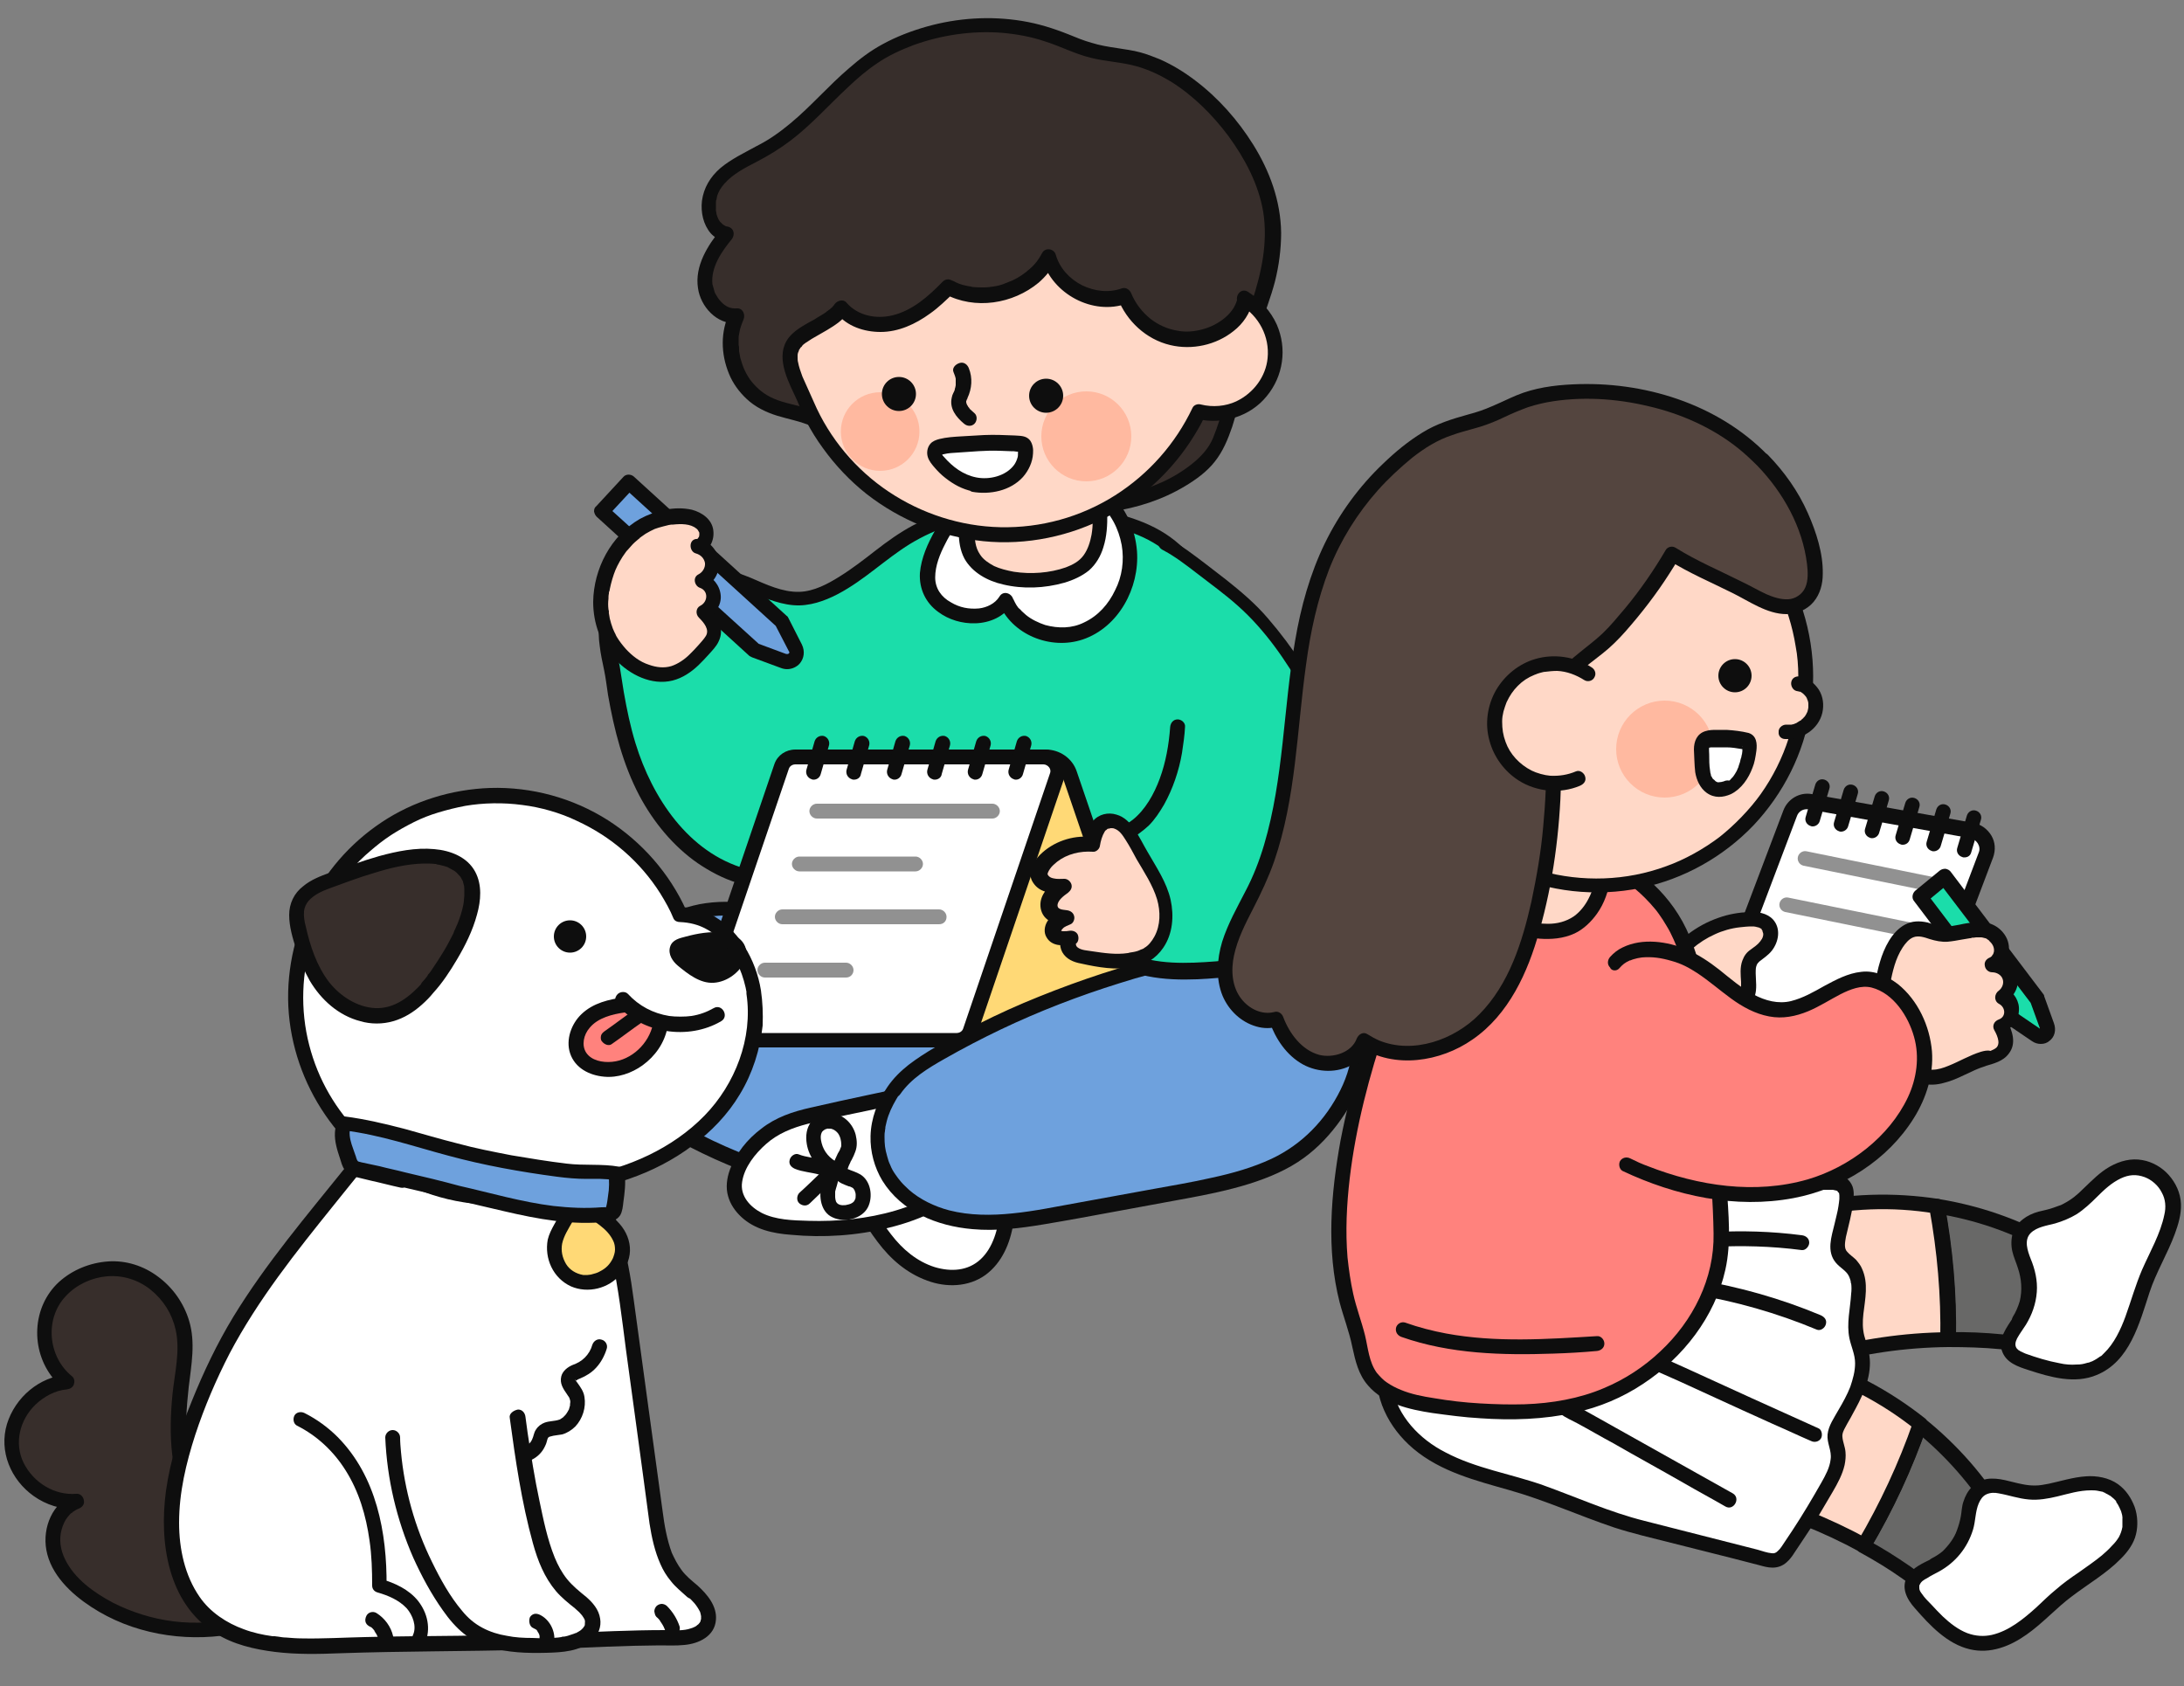 <?xml version="1.0" encoding="utf-8"?>
<!-- Generator: Adobe Illustrator 25.4.1, SVG Export Plug-In . SVG Version: 6.00 Build 0)  -->
<svg version="1.1" id="레이어_1" xmlns="http://www.w3.org/2000/svg" xmlns:xlink="http://www.w3.org/1999/xlink" x="0px"
	 y="0px" viewBox="0 0 500 386" style="enable-background:new 0 0 500 386;" xml:space="preserve">
<rect x="0" y="0" width="500" height="386" fill="#808080" stroke="none"/>
<style type="text/css">
	.st0{fill:#372E2B;}
	.st1{fill:#0E0E0E;}
	.st2{fill:#FFFFFF;}
	.st3{fill:#6EA1DD;}
	.st4{fill:#1BDDAA;}
	.st5{fill:#FFD8C7;}
	.st6{fill:#FFB9A0;}
	.st7{fill:#FFD976;}
	.st8{fill:#919191;}
	.st9{fill:#FF827D;}
	.st10{fill:#686867;}
	.st11{fill:#54453F;}
</style>
<g>
	<g>
		<g>
			<path class="st0" d="M286.6,75.1c0.2-0.4,0.3-0.9,0.5-1.3c4.3-11.1,6.7-22,1.7-33.4c-5-11.5-16.9-24.5-29.5-27
				c-2.8-0.6-5.6-0.7-8.4-1.4c-3.2-0.8-6.2-2.2-9.4-3.4c-11.6-4.2-24.8-3.3-36,1.7c-12.3,5.5-18.5,17.2-29.8,23.8
				c-4.1,2.4-8.8,4.1-11.7,7.9c-2.9,3.8-2.3,10.6,2.3,11.8c-2.6,3.1-4.9,6.7-4.9,10.8c0,4,3.2,8.3,7.2,8c-3.5,7-0.3,16.7,6.8,20.1
				c2.6,1.3,5.5,1.7,8.3,2.6c10.1,3,14.6,13.2,25,14.2c12,1.1,23,6.4,35.6,6.8c10,0.3,20.3-1.8,28.5-7.6c2.6-1.8,5-4.1,6.2-7
				C282.6,93.3,283.5,83.6,286.6,75.1z"/>
		</g>
		<g>
			<g>
				<path class="st1" d="M288.2,75.5c1.3-3.7,2.7-7.3,3.7-11.1c0.9-3.6,1.4-7.4,1.4-11.1c-0.1-7.3-2.6-14.1-6.4-20.2
					c-3.5-5.6-8-10.7-13.3-14.7c-2.5-1.9-5.1-3.5-8-4.8c-1.5-0.6-3-1.2-4.5-1.6c-1.8-0.5-3.6-0.7-5.4-1c-2-0.3-3.9-0.6-5.8-1.2
					c-1.8-0.5-3.5-1.2-5.2-1.9c-3.5-1.4-7-2.5-10.7-3.1c-7.3-1.2-14.8-0.7-21.9,1.3c-3.5,1-6.9,2.3-10,4c-2.8,1.5-5.3,3.4-7.7,5.5
					c-4.7,4-8.7,8.7-13.4,12.6c-2.4,2-4.9,3.8-7.7,5.2c-2.9,1.6-5.9,3-8.4,5.1c-2.3,2-3.8,4.5-4.2,7.5c-0.3,2.6,0.3,5.4,2,7.4
					c0.8,0.9,2,1.6,3.2,1.9c-0.3-1-0.5-1.9-0.8-2.9c-3.1,3.8-6.1,8.5-5.3,13.6c0.6,4.2,4.3,8.3,8.8,8c-0.5-0.9-1-1.7-1.5-2.6
					c-2.2,4.5-2.1,9.6-0.2,14.2c0.9,2.2,2.3,4.1,4,5.7c2,1.9,4.5,3.1,7.1,3.9s5.5,1.3,7.8,2.4c2,1,4,2.4,5.6,3.6
					c3.6,2.8,6.9,6.1,11.1,8c1.1,0.5,2.2,0.9,3.4,1.2c1.3,0.3,2.7,0.4,4.1,0.6c2.9,0.3,5.8,1,8.7,1.7c5.9,1.4,11.7,3.2,17.7,4.2
					c11.7,1.9,24.6,0.6,34.9-5.6c2.5-1.5,5-3.3,6.8-5.6c1.9-2.4,3-5.1,4-8c1.9-5.9,2.9-12,4.6-17.9
					C287.3,78.4,287.7,76.9,288.2,75.5c0.3-0.9-0.3-1.9-1.2-2.1c-0.9-0.3-1.8,0.3-2.1,1.2c-2,5.6-3,11.5-4.5,17.3
					c-0.7,2.8-1.6,5.7-2.7,8.4c-1,2.4-2.8,4.3-4.8,5.9c-8.6,6.9-20.8,8.8-31.5,7.9c-5.8-0.5-11.5-2.1-17.1-3.5
					c-2.8-0.7-5.6-1.4-8.4-2c-1.5-0.3-2.9-0.5-4.4-0.7c-1.3-0.2-2.7-0.3-3.8-0.5c-2.2-0.4-3.9-1.2-5.8-2.4c-1.9-1.2-3.3-2.3-4.9-3.7
					c-3.6-3-7.2-6-11.7-7.6c-2.7-1-5.6-1.3-8.3-2.5c-2-0.9-3.5-2.1-4.9-3.8c-0.5-0.6-1.2-1.7-1.6-2.6c-0.4-0.8-0.7-1.8-1-2.8
					c-0.1-0.5-0.2-1-0.3-1.6c0,0.2,0-0.4,0-0.5c0-0.3,0-0.6-0.1-0.9c0-0.5,0-1.1,0-1.6c0-0.6,0.1-0.7,0.2-1.4c0.1-0.5,0.2-1,0.4-1.5
					c0.2-0.6,0.3-0.8,0.5-1.3c0.5-1.1-0.1-2.7-1.5-2.6c-1.5,0.1-2.6-0.4-3.7-1.6c-0.5-0.5-0.9-1.2-1.3-1.9c-0.1-0.2-0.2-0.6-0.3-1
					c-0.1-0.2-0.1-0.4-0.2-0.7c-0.1-0.3,0,0-0.1-0.3c-0.4-3.9,2.1-7.5,4.4-10.3c0.8-1,0.6-2.5-0.8-2.9c-0.2,0-0.3-0.1-0.5-0.1
					c-0.3-0.1-0.1,0,0,0c-0.2-0.1-0.4-0.2-0.7-0.4c-0.4-0.2,0.2,0.2-0.1-0.1c-0.1-0.1-0.1-0.1-0.2-0.2c-0.1-0.1-0.2-0.2-0.3-0.3
					c0.2,0.3-0.1-0.1-0.1-0.1c-0.1-0.2-0.3-0.4-0.4-0.7c0,0-0.2-0.5-0.1-0.2c0-0.1-0.1-0.2-0.1-0.3c-0.1-0.3-0.2-0.5-0.2-0.8
					c0-0.2-0.1-0.3-0.1-0.5c-0.1-0.5,0,0.3,0-0.2c0-0.6,0-1.1,0-1.7c0,0,0.1-0.6,0-0.2c0-0.1,0-0.2,0.1-0.3c0.1-0.3,0.1-0.7,0.2-1
					c0.3-0.9,0.8-1.8,1.6-2.7c2-2.3,4.8-3.7,7.5-5.1c2.7-1.4,5.3-3,7.8-4.9c4.7-3.6,8.7-8.1,13-12.1c2.1-2,4.3-3.9,6.7-5.5
					c2.6-1.8,5.5-3.1,8.4-4.2c6.4-2.3,13.3-3.3,20.1-2.8c3.4,0.3,6.8,0.9,10,2c3.5,1.1,6.7,2.8,10.3,3.7c3.5,0.9,7.2,1,10.7,2
					c2.8,0.8,5.3,2,7.8,3.5c5.1,3.2,9.5,7.6,13.1,12.4c3.8,5.2,6.9,11,8,17.4c1.1,7-0.4,14-2.6,20.6c-0.6,1.8-1.3,3.5-1.9,5.2
					c-0.3,0.9,0.4,1.9,1.2,2.1C287.1,77,287.9,76.4,288.2,75.5z"/>
			</g>
		</g>
	</g>
	<g>
		<g>
			<path class="st2" d="M193.3,270.6c4.4,5.1,7.2,11.4,11.9,16.1s12.6,7.8,18.5,4.4c4.4-2.6,6.2-7.8,6.7-12.7
				c0.7-5.7,0.1-11.5-1.5-17"/>
		</g>
		<g>
			<g>
				<path class="st1" d="M192.1,271.8c3.3,3.9,5.7,8.4,8.8,12.5c3,4,6.7,7.2,11.4,8.9c4.3,1.6,9.4,1.5,13.3-1.3
					c3.8-2.8,5.7-7.3,6.4-11.9c1-6.4,0.5-12.9-1.4-19.1c-0.6-2.1-3.9-1.2-3.3,0.9c1.5,5.1,2.1,10.4,1.6,15.7
					c-0.4,3.8-1.5,8.1-4.4,10.8c-2.9,2.7-6.8,2.9-10.5,1.8c-4.1-1.3-7.4-4.1-10-7.5c-3.4-4.3-5.9-9.1-9.5-13.3
					c-0.6-0.7-1.8-0.6-2.4,0C191.4,270,191.5,271.1,192.1,271.8L192.1,271.8z"/>
			</g>
		</g>
	</g>
	<g>
		<g>
			<path class="st3" d="M240.3,232c-16.5-10.6-34.3-11.2-52.1-18.3c-12.9-5.1-24.1-9.2-37.7-1.3c-10.8,6.2-17,20.1-12,31.2
				c3.2,7,10.1,11.8,17,15.6c11.3,6.2,23.6,10.7,36.3,13.2c5.8,1.2,12.1,1.9,17.5-0.6c5.4-2.4,9.1-9,6.3-14
				c8.3-0.5,16.5-3.3,23.2-8.1c4.6-3.2,8.7-9,6-13.8C243.7,234.3,242,233.1,240.3,232z"/>
		</g>
		<g>
			<g>
				<path class="st1" d="M241.2,230.6c-7.1-4.6-15.1-7.6-23.2-9.9c-7.9-2.2-15.9-4-23.7-6.5c-7.5-2.5-14.7-6.1-22.6-7.3
					c-3.8-0.6-7.7-0.6-11.5,0.1c-4,0.8-8,2.4-11.4,4.6c-11.3,7.1-17.9,22.7-10.7,35c3.9,6.6,10.5,11,17,14.5
					c7.5,4.1,15.3,7.4,23.5,9.9c4,1.3,8.2,2.3,12.3,3.1c4.2,0.8,8.5,1.5,12.7,1.1c3.9-0.4,7.6-1.7,10.5-4.4c2.4-2.3,4.1-5.6,4.2-8.9
					c0-1.7-0.4-3.3-1.2-4.7c-0.5,0.9-1,1.7-1.5,2.6c7-0.4,13.8-2.4,20-5.7c2.9-1.6,5.7-3.5,7.9-5.9c2.1-2.4,3.9-5.3,3.9-8.6
					c0-1.8-0.6-3.5-1.6-4.9C244.5,232.8,242.9,231.6,241.2,230.6c-0.8-0.5-1.9-0.2-2.3,0.6c-0.5,0.8-0.2,1.8,0.6,2.3
					c1.2,0.8,2.3,1.5,3.2,2.6c0.3,0.4,0.7,1,0.8,1.4c0.2,0.6,0.3,1.1,0.3,1.6c0,1-0.3,2.2-0.7,3.2c-0.6,1.2-1.3,2.3-2.2,3.2
					c-2,2.2-4.4,3.8-6.9,5.2c-2.6,1.5-5.4,2.7-8.3,3.6c-3.3,1-6.7,1.6-10.1,1.8c-1.3,0.1-2.1,1.4-1.5,2.6s0.8,2.3,0.7,3.7
					c-0.1,1.1-0.6,2.4-1.3,3.5c-1.6,2.6-4.2,4.4-7.3,5.2c-3.7,1-7.6,0.7-11.3,0.1c-4-0.7-8-1.6-11.9-2.7c-7.7-2.2-15.3-5-22.5-8.7
					c-6.4-3.2-13-6.9-17.6-12.5c-2-2.5-3.4-5.2-4.1-8.3c-0.6-2.6-0.5-5.7,0.1-8.4c1.3-5.9,4.8-11.2,9.6-15c5.5-4.3,12.9-6.5,20-5.9
					c7.3,0.6,14.1,3.7,21,6.2c14.7,5.5,30.7,7.1,44.8,14.4c1.8,0.9,3.5,1.9,5.2,3c0.8,0.5,1.9,0.2,2.3-0.6
					C242.3,232.1,242,231.1,241.2,230.6z"/>
			</g>
		</g>
	</g>
	<g>
		<g>
			<path class="st4" d="M278.4,139.9c-2.7-5.6-5.3-10-9-13.4c-3.2-3-7.3-5.3-12.9-6.8c-15.3-4.3-29.9-5.3-44.9,1.3
				c-9.3,4.1-16.2,13.2-26,15.8c-5.9,1.6-11.7-2.1-17.5-4.1c-5.5-1.9-11.6-2.1-17.2-0.8c-3.6,0.9-7.2,2.5-9.6,5.4
				c-4.4,5.3-1.9,11.9-1,18.1c1.2,7.7,2.8,15.4,5.9,22.6c4.6,10.4,13,19.8,24,22.8c4.3,1.1,9.1,1.4,12.3,4.4c2.2,2,3.4,5,4.5,7.8
				c1.7,4.4,2.8,11.7,7,14.2c4.1,2.4,11.3,2.8,15.9,3.5c11.9,1.7,24,1.6,36,0.4c12.3-1.4,26.2,2.2,34.8-9.1
				c2.7-3.5,4.1-7.9,5.1-12.1C291.6,186.7,288.8,161.6,278.4,139.9z"/>
		</g>
		<g>
			<g>
				<path class="st1" d="M279.9,139c-3.1-6.5-6.9-12.8-13.1-16.8c-3.1-2-6.5-3.3-10-4.3c-4-1.1-8-2-12.1-2.6
					c-8.1-1.2-16.2-1.1-24.2,0.8c-4,1-7.9,2.3-11.5,4.2c-3,1.6-5.8,3.6-8.5,5.7s-5.4,4.2-8.3,6c-2.7,1.7-5.9,3.4-9.2,3.5
					c-3.9,0.1-7.6-1.7-11.1-3.2c-3.9-1.6-7.8-2.7-12-2.9c-7.3-0.4-16.7,1.5-20.9,8.2c-2,3.1-2.2,6.8-1.7,10.3c0.2,1.8,0.6,3.6,1,5.5
					s0.6,3.8,0.9,5.7c1.4,8,3.4,15.9,7.2,23.1c3.2,6,7.7,11.5,13.3,15.4c2.8,1.9,5.8,3.5,9,4.5c3.3,1,6.9,1.3,10.1,2.7
					c1.5,0.7,2.8,1.6,3.8,3s1.7,3,2.3,4.6c1.1,2.8,1.8,5.6,2.8,8.4c1,2.9,2.4,5.8,5,7.6s6.1,2.4,9.1,2.9c1.7,0.3,3.5,0.5,5.2,0.7
					c1.9,0.2,3.2,0.4,5.1,0.7c4.4,0.5,8.7,0.9,13.1,1c4.4,0.1,8.8,0,13.1-0.2c3.8-0.2,7.6-0.7,11.5-0.9c6.3-0.3,12.7,0.2,18.9-1.2
					c3-0.7,6-1.8,8.5-3.6c3-2.1,5.3-4.9,7-8.2c1.8-3.5,2.8-7.3,3.6-11.2c0.9-3.9,1.5-7.9,1.9-11.8c1.6-15.7-0.3-31.8-5.6-46.7
					C283.1,146.2,281.6,142.6,279.9,139c-0.4-0.8-1.6-1.1-2.3-0.6c-0.9,0.5-1,1.5-0.6,2.3c6.6,13.8,10.1,29,10.2,44.3
					c0,7.6-0.7,15.2-2.4,22.7c-0.8,3.6-1.7,7.3-3.5,10.5c-1.5,2.8-3.7,5.4-6.3,7c-4.9,3.2-10.9,3.5-16.7,3.6c-3.1,0.1-6.1,0-9.2,0.2
					c-3.8,0.2-7.6,0.7-11.4,0.9c-8.5,0.5-17.1,0.3-25.6-0.8c-3.2-0.4-6.4-0.8-9.6-1.3c-1.6-0.3-3.3-0.6-4.9-1.1
					c-0.6-0.2-1.2-0.4-1.7-0.7c-0.3-0.1-0.6-0.3-0.9-0.5c-0.1-0.1-0.3-0.2-0.4-0.3c-0.3-0.2,0.1,0.1-0.2-0.2
					c-0.3-0.2-0.5-0.5-0.7-0.7s-0.3-0.4-0.4-0.5c-0.4-0.6-0.8-1.2-1.1-1.9c-0.6-1.2-1-2.4-1.5-3.8c-0.9-2.9-1.8-5.8-3-8.6
					c-1.4-3.3-3.6-6.3-6.9-7.8c-3.2-1.5-6.7-1.9-10.1-2.8c-13.1-3.7-21.4-16.3-25.2-28.7c-1.2-3.9-2-7.8-2.7-11.8
					c-0.3-1.9-0.6-3.8-0.9-5.7c-0.3-1.7-0.7-3.3-0.9-5c-0.4-3.1-0.4-6.3,1.5-9s5.2-4.3,8.3-5.1c3.7-1,7.7-1.3,11.5-0.8
					c3.9,0.5,7.4,2,11,3.4c3.5,1.4,7.3,2.8,11.1,2.3c3.4-0.4,6.8-2,9.7-3.8c5.7-3.5,10.5-8.3,16.4-11.4c6.7-3.6,14.6-5.4,22.2-5.6
					c7.8-0.2,15.6,1.2,23.1,3.2c3.3,0.9,6.4,2.1,9.3,4c2.5,1.6,4.7,3.8,6.5,6.3c2.1,2.9,3.8,6.1,5.3,9.3c0.4,0.8,1.6,1.1,2.3,0.6
					C280.2,140.9,280.3,139.9,279.9,139z"/>
			</g>
		</g>
	</g>
	<g>
		<g>
			<path class="st2" d="M221.3,117.6c-2.8,0-4.7,2.7-6,5.1c-2.2,4.1-4.3,9.2-2,13.3c1.2,2,3.2,3.4,5.5,4.2c4,1.5,9.3,0.9,11.4-2.8
				c2.5,6.6,11.1,9.7,17.7,7.1c6.6-2.6,10.7-9.8,10.7-16.9c0-5.2-2.2-10.5-6.2-13.8"/>
		</g>
		<g>
			<g>
				<path class="st1" d="M221.3,115.9c-3.4,0-5.7,2.8-7.2,5.5c-1.7,3-3.2,6.3-3.5,9.8c-0.2,3.6,1.3,6.8,4.2,8.9
					c2.4,1.8,5.5,2.7,8.5,2.6c3.3-0.1,6.6-1.5,8.4-4.4c-1-0.1-2.1-0.3-3.1-0.4c2.9,7.4,11.9,11,19.3,8.5c8.2-2.8,13-11.8,12.4-20.2
					c-0.4-5.1-2.6-10.2-6.6-13.6c-0.7-0.6-1.7-0.7-2.4,0c-0.6,0.6-0.7,1.8,0,2.4c3,2.5,4.8,6,5.5,9.8c0.6,3.5,0.1,7.2-1.5,10.3
					c-1.5,3.2-3.9,5.9-7.1,7.4c-2.8,1.4-5.9,1.4-8.9,0.6c-1.5-0.5-3.2-1.3-4.4-2.3c-0.3-0.3-0.7-0.6-1-0.9c-0.2-0.2-0.3-0.4-0.5-0.5
					c-0.1-0.1-0.1-0.1-0.2-0.2c-0.2-0.2,0.1,0.2-0.1-0.1c-0.3-0.4-0.5-0.7-0.7-1.1c-0.1-0.2-0.2-0.4-0.3-0.6c0-0.1-0.1-0.2-0.1-0.2
					c-0.1-0.3,0.1,0.4-0.1-0.2c-0.5-1.3-2.3-1.8-3.1-0.4c-1,1.6-2.9,2.5-4.7,2.7c-2.3,0.2-4.4-0.2-6.4-1.4c-2.2-1.2-3.6-3.2-3.6-5.7
					c0-2.7,1.1-5.4,2.3-7.7c0.6-1.2,1.3-2.5,2.1-3.4c0.4-0.5,0.9-0.9,1.4-1.2c0.5-0.3,0.9-0.4,1.4-0.4
					C223.4,119.3,223.5,115.9,221.3,115.9L221.3,115.9z"/>
			</g>
		</g>
	</g>
	<g>
		<g>
			<path class="st5" d="M220.8,115.2c1.1,3.1-0.1,6.7,0.7,9.9c1.1,4.1,5.1,6.2,8.9,7c4.1,0.9,8.3,0.8,12.3-0.3
				c2.3-0.6,4.6-1.6,6.2-3.5c2-2.3,2.6-5.7,2.7-8.9s-0.3-6.4,0-9.6"/>
		</g>
		<g>
			<g>
				<path class="st1" d="M219.1,115.7c0.7,2,0.4,4,0.4,6.1s0.3,4.2,1.3,6.1c1.8,3.2,5.3,5.1,8.8,5.9c4.6,1.1,9.5,0.9,14.1-0.4
					c2-0.6,4-1.5,5.6-2.8c1.6-1.4,2.7-3.3,3.3-5.3c1.6-5,0.5-10.3,0.9-15.4c0.1-0.9-0.8-1.7-1.7-1.7c-1,0-1.6,0.8-1.7,1.7
					c-0.3,4.1,0.5,8.4-0.2,12.5c-0.3,1.6-0.8,3.3-1.8,4.7c-1,1.4-2.5,2.2-4.1,2.8c-3.7,1.3-8,1.6-11.9,1c-1.6-0.3-3.2-0.7-4.5-1.3
					c-1.3-0.7-2.5-1.5-3.2-2.6c-2.4-3.4-0.4-8.1-1.7-12.1c-0.3-0.9-1.2-1.4-2.1-1.2C219.4,113.8,218.8,114.8,219.1,115.7
					L219.1,115.7z"/>
			</g>
		</g>
	</g>
	<g>
		<g>
			<g>
				<path class="st5" d="M285,68.4c-1.2,6.3-8.8,9.8-14.9,9.1c-5.6-0.6-10.7-4.6-12.7-9.9c-6.8,2.5-15.3-1.9-17.3-8.9
					c-4.1,7.9-15.2,11.3-23.1,7c-3.3,3.4-7,6.5-11.5,7.9s-9.9,0.5-12.9-3.2c-2.6,4.1-9.2,5.1-11.1,8.8c-2,3.7,1.5,9.1,2.8,12.4
					c7.4,18.4,25.8,30.8,45.7,30.8c19.6,0,36.6-11.5,44.5-28.1c1.1,0.3,2.2,0.4,3.4,0.4c7.8,0,14.1-6.3,14.1-14.1
					C292.2,75.5,289.3,71,285,68.4z"/>
			</g>
			<g>
				<g>
					<path class="st1" d="M283.4,67.9c-0.4,2-1.3,3.4-2.9,4.8c-1.4,1.2-3.3,2.2-5.2,2.7c-1.9,0.5-3.8,0.7-5.8,0.3
						c-2.3-0.4-4.3-1.3-6.1-2.7c-1.9-1.5-3.5-3.6-4.4-5.8c-0.3-0.8-1.2-1.5-2.1-1.2c-3.1,1.1-6.3,0.7-9.2-0.7c-2.9-1.5-5.1-3.9-6-7
						c-0.4-1.4-2.4-1.7-3.1-0.4c-0.8,1.5-1.6,2.6-2.9,3.7c-1.1,1-2.4,1.9-3.9,2.6c-0.7,0.3-1.2,0.5-2,0.8s-1.6,0.5-2.4,0.6
						c-0.7,0.1-1.3,0.2-2.2,0.2c-0.8,0-1.7,0-2.5-0.1c-0.2,0,0,0,0,0c-0.1,0-0.2,0-0.4-0.1c-0.2,0-0.5-0.1-0.7-0.1
						c-0.4-0.1-0.9-0.2-1.3-0.3c-0.4-0.1-0.9-0.3-1.3-0.5c0.1,0.1-0.4-0.2-0.4-0.2c-0.2-0.1-0.4-0.2-0.7-0.3
						c-0.7-0.4-1.5-0.3-2.1,0.3c-3.2,3.3-6.9,6.6-11.5,7.7c-3.7,0.9-7.9,0.1-10.5-2.9c-0.7-0.9-2.1-0.5-2.7,0.3
						c-0.1,0.2-0.3,0.4-0.3,0.4c-0.2,0.2-0.3,0.4-0.5,0.5c-0.2,0.2-0.4,0.4-0.6,0.5c-0.1,0.1-0.2,0.2-0.3,0.2c-0.2,0.2,0,0-0.2,0.2
						c-0.8,0.6-1.8,1.1-2.7,1.7c-1.8,1-3.8,2-5.3,3.5c-3.9,3.9-1.4,9.4,0.6,13.6c1,2,1.7,4.1,2.8,6.3c1.1,2.1,2.4,4.2,3.8,6.1
						c2.8,3.9,6.2,7.5,10,10.5c7.7,6,17,9.8,26.7,10.8c9.9,1,20-1.1,28.8-5.8c8.5-4.5,15.6-11.5,20.4-19.9c0.6-1,1.1-2,1.6-3.1
						c-0.6,0.3-1.3,0.5-1.9,0.8c5.8,1.4,12.2-0.5,16-5.2c3.8-4.6,4.7-10.9,2.3-16.4c-1.4-3.1-3.8-5.7-6.6-7.5
						c-1.9-1.2-3.6,1.8-1.7,3c4.2,2.6,6.7,7.2,6.2,12.2c-0.4,4.2-3.2,8-7.2,9.9c-2.4,1.1-5.3,1.4-8.1,0.7c-0.7-0.2-1.6,0.1-1.9,0.8
						c-3.9,8.2-10,15.1-17.7,20c-7.9,5-17,7.5-26.3,7.3c-9.1-0.2-18-3.1-25.5-8.1s-13.6-12.2-17.2-20.6c-0.8-1.8-1.8-4-2.6-5.8
						c-0.4-1.1-0.8-2.2-1-3.3c-0.1-0.3-0.1-0.8-0.1-1.3s0-0.7,0.3-1.3c0.1-0.3-0.1,0.2,0-0.1c0-0.1,0.1-0.2,0.2-0.3
						c0-0.1,0.3-0.5,0.3-0.4c-0.1,0.1,0.3-0.3,0.3-0.4c0.2-0.2,0.4-0.4,0.6-0.5c0,0,0.3-0.2,0.1-0.1c-0.1,0.1,0.1-0.1,0.2-0.1
						c0.2-0.1,0.4-0.3,0.6-0.4c0.4-0.3,0.8-0.5,1.3-0.8c1.9-1.1,3.8-2.1,5.5-3.4c0.9-0.7,1.6-1.5,2.2-2.4c-0.9,0.1-1.8,0.2-2.7,0.3
						c2.4,3,6.3,4.3,10.1,4.3c4.1,0,8-1.8,11.3-4.2c2-1.4,3.7-3.1,5.5-4.8c-0.7,0.1-1.4,0.2-2.1,0.3c6.9,3.7,15.6,2.3,21.5-2.6
						c1.6-1.4,3-3.1,3.9-4.9c-1-0.1-2.1-0.3-3.1-0.4c2.3,7.9,11.6,12.9,19.4,10.1c-0.7-0.4-1.4-0.8-2.1-1.2c2,5.2,6.5,9.4,12,10.7
						c5,1.2,10.5,0,14.5-3.2c2.2-1.7,3.8-4.1,4.4-6.8c0.2-0.9-0.3-1.8-1.2-2.1C284.6,66.5,283.6,67,283.4,67.9z"/>
				</g>
			</g>
		</g>
	</g>
	<g>
		<circle class="st6" cx="248.7" cy="99.9" r="10.3"/>
	</g>
	<g>
		<circle class="st6" cx="201.5" cy="98.8" r="9"/>
	</g>
	<g>
		<circle class="st1" cx="239.5" cy="90.6" r="3.9"/>
	</g>
	<g>
		<circle class="st1" cx="205.8" cy="90.2" r="3.9"/>
	</g>
	<g>
		<path class="st7" d="M257.6,238.1h-53c-2.5,0-4.7-1.6-5.5-3.8l-18.3-53.6c-1.2-3.6,1.6-7.3,5.5-7.3h53c2.5,0,4.7,1.6,5.5,3.8
			l18.3,53.6C264.4,234.4,261.6,238.1,257.6,238.1z"/>
		<path class="st1" d="M257.6,239.8h-53c-3.2,0-6.1-2-7.1-5l-18.3-53.6c-0.8-2.2-0.4-4.6,1-6.5c1.4-2,3.7-3.1,6.2-3.1h53
			c3.2,0,6.1,2,7.1,5l18.3,53.6c0.8,2.2,0.4,4.6-1,6.5S260.1,239.8,257.6,239.8z M186.3,175c-1.4,0-2.6,0.6-3.4,1.7
			c-0.7,1-0.9,2.2-0.5,3.4l18.3,53.6c0.5,1.6,2.1,2.7,3.9,2.7h53c1.4,0,2.6-0.6,3.4-1.7c0.7-1,0.9-2.2,0.5-3.4l-18.3-53.6
			c-0.5-1.6-2.1-2.7-3.9-2.7L186.3,175L186.3,175z"/>
	</g>
	<g>
		<g>
			<path class="st2" d="M213.1,249.4c-8.3,1.8-16.6,3.6-24.8,5.4c-3.1,0.7-6.2,1.3-9.1,2.7c-4.1,1.9-7.5,5.1-9.6,8.9
				c-1,1.9-1.8,4.1-1.4,6.3c0.4,2.9,2.8,5.3,5.5,6.6c2.8,1.3,5.9,1.7,8.9,1.9c14.8,0.9,30.7-2.4,40.9-12.7"/>
		</g>
		<g>
			<g>
				<path class="st1" d="M212.7,247.7c-9.1,2-18.1,3.8-27.2,5.9c-4,0.9-7.9,2.2-11.2,4.8c-3.2,2.4-5.8,5.6-7.2,9.4
					c-0.7,1.9-1,4.1-0.4,6.1c0.5,1.8,1.6,3.4,3,4.7c3.1,2.9,7.3,3.8,11.4,4.1c7.4,0.7,15.1,0.2,22.3-1.6c7.9-1.9,15.5-5.6,21.3-11.5
					c1.6-1.6-0.9-4-2.4-2.4c-9.6,9.7-24,12.7-37.2,12.3c-3.6-0.1-7.5-0.2-10.7-1.8c-2.7-1.4-5-3.9-4.5-7.1c0.5-3.4,3-6.5,5.5-8.7
					c2.7-2.4,6-3.7,9.5-4.6c4.7-1.2,9.4-2.1,14.1-3.1c4.9-1.1,9.8-2.1,14.6-3.2c0.9-0.2,1.4-1.2,1.2-2.1
					C214.5,248,213.6,247.5,212.7,247.7L212.7,247.7z"/>
			</g>
		</g>
	</g>
	<g>
		<g>
			<path class="st3" d="M204.6,249.7c-9.1,13.3-0.4,27.1,14.8,29.6c8.2,1.4,16.5-0.1,24.7-1.6c8.5-1.5,16.9-3.1,25.4-4.6
				c8.6-1.6,17.5-3.2,25.1-7.5c11.1-6.2,20.9-22.4,15.2-34.6c-3.3-7-11-11.4-18.9-12.6c-7.9-1.2-15.9,0.2-23.7,2.1
				c-18.1,4.4-35.5,11.3-51.6,20.5C211.4,243.2,207.3,245.8,204.6,249.7z"/>
		</g>
		<g>
			<g>
				<path class="st1" d="M203.2,248.8c-2.3,3.3-3.8,7.2-3.9,11.3c-0.1,3.6,0.9,7.2,2.7,10.2c4.4,7.1,12.5,10.4,20.6,11.1
					c5.5,0.5,11-0.2,16.4-1.1s10.8-1.9,16.2-2.9c5.4-1,10.8-2,16.3-3c4.9-0.9,9.8-1.9,14.6-3.4c4.4-1.4,8.7-3.2,12.4-5.9
					c3.3-2.4,6.1-5.4,8.5-8.8c4.6-6.5,7.6-14.9,5.5-22.9c-2.2-8.4-9.9-14-18-16.1c-10.2-2.7-21-0.3-31,2.3c-9.9,2.6-19.6,6-29.1,10
					c-4.7,2-9.3,4.2-13.8,6.6c-4.3,2.3-8.7,4.6-12.6,7.6C206.1,245.3,204.5,246.9,203.2,248.8c-0.5,0.8-0.1,1.9,0.6,2.3
					c0.9,0.5,1.8,0.1,2.3-0.6c2.5-3.6,6.3-5.9,10-8c4.2-2.4,8.6-4.7,13-6.8c8.8-4.2,17.9-7.7,27.2-10.6c4.7-1.5,9.5-2.8,14.4-3.8
					c4.9-1.1,10-1.9,15-1.8c7.9,0.2,16.5,3,21.1,9.7c4.2,6.1,3.3,13.8,0.1,20.3c-3.4,6.9-8.8,12.5-15.8,15.8
					c-4.3,2-8.9,3.3-13.5,4.3c-4.8,1.1-9.7,1.9-14.6,2.8c-5.3,1-10.6,1.9-15.9,2.9c-5.1,0.9-10.2,2-15.3,2.5
					c-4.8,0.5-9.8,0.5-14.5-0.7c-3.4-0.9-6.7-2.5-9.2-4.7c-0.6-0.6-1.2-1.1-1.8-1.8c-0.6-0.7-0.8-1-1.3-1.7s-0.9-1.4-1.2-2.2
					c-0.3-0.6-0.5-1.2-0.7-2c-0.5-1.7-0.6-2.7-0.6-4.5c0-0.4,0-0.8,0.1-1.2c0-0.4,0.1-0.5,0.1-1c0.2-0.9,0.4-1.8,0.7-2.6
					c0.6-1.7,1.5-3.3,2.5-4.9c0.5-0.8,0.1-1.9-0.6-2.3C204.7,247.7,203.7,248.1,203.2,248.8z"/>
			</g>
		</g>
	</g>
	<g>
		<g>
			<path class="st4" d="M266.9,124.3c2.5,1.3,6.8,4.6,9,6.3c4.6,3.6,9,6.7,12.9,11.1c7.7,8.7,13.6,18.9,17.7,29.8
				c4.5,11.8,6,26.7-0.3,38.2c-5.6,10.1-22.8,12.1-33.3,12.3c-7.2,0.2-15-0.9-20-5.8c-4-3.9-8.6-15.1-4-19.7
				c0.4-0.4,0.8-0.8,1.3-1.1c4.5-3.7,10.6-5.3,13.9-10.2c4.1-6.1,5.5-12.5,5.9-19.2"/>
		</g>
		<g>
			<g>
				<path class="st1" d="M266,125.8c2.9,1.5,5.6,3.6,8.2,5.6c3.1,2.4,6.3,4.7,9.2,7.3c6.2,5.5,11,12.5,15.1,19.7
					c3.9,6.9,7.2,14.3,8.9,22.1c1.6,7.4,1.9,15.2-0.3,22.5c-0.5,1.8-1.2,3.5-2.1,5.2c-0.4,0.7-0.7,1.3-1.2,2
					c-0.3,0.4-0.6,0.8-1.1,1.4c-0.5,0.5-1,1-1.5,1.4s-0.8,0.7-1.5,1.1c-1.2,0.8-2.5,1.5-3.8,2.1c-0.6,0.3-1.2,0.5-2,0.8
					c-0.7,0.3-1.5,0.5-2.2,0.7c-1.5,0.5-3,0.8-4.6,1.2c-1.5,0.3-3.1,0.6-4.6,0.8c0.2,0-0.2,0-0.3,0c-0.2,0-0.4,0-0.5,0.1
					c-0.4,0-0.8,0.1-1.2,0.1c-0.7,0.1-1.5,0.1-2.2,0.2c-6.5,0.5-13.6,0.8-19.6-1.8c-1.6-0.7-3-1.6-4.3-2.7c-0.5-0.4-0.9-0.9-1.4-1.4
					c0-0.1-0.3-0.4-0.2-0.2c0.1,0.1-0.2-0.2-0.2-0.3c-0.2-0.3-0.4-0.6-0.6-0.9c-1.7-2.6-2.8-5.3-3.3-8.3c0-0.2-0.1-0.4-0.1-0.5
					c0-0.2,0,0,0,0c0-0.1,0-0.2,0-0.3c0-0.4-0.1-0.8-0.1-1.1s0-0.7,0-1c0-0.2,0-0.3,0-0.5c0,0,0-0.3,0-0.1s0-0.1,0-0.2
					c0.1-0.3,0.1-0.6,0.2-0.9c0-0.1,0.1-0.3,0.1-0.4c0.1-0.2,0,0,0,0.1c0-0.1,0.1-0.2,0.1-0.3c0.1-0.3,0.3-0.5,0.5-0.8
					s-0.1,0.1,0.1-0.1c0.1-0.1,0.3-0.3,0.4-0.4c2.5-2.5,5.8-4,8.8-5.8c1.5-0.9,3-2,4.3-3.2c1.4-1.4,2.5-3.1,3.5-4.8
					c2-3.6,3.4-7.7,4.1-11.8c0.3-2,0.6-4,0.7-6c0.1-0.9-0.8-1.7-1.7-1.7c-1,0-1.6,0.8-1.7,1.7c-0.3,4.1-1,8.1-2.4,11.9
					c-1.3,3.5-3.3,7.1-6.2,9.4c-2.9,2.2-6.3,3.6-9.2,5.8c-1.5,1.1-3,2.2-3.9,3.9c-0.8,1.4-1.1,2.9-1.2,4.5c-0.2,3.3,0.9,6.6,2.2,9.6
					c1.2,2.8,2.9,5.5,5.3,7.4c6,4.9,14.1,5.6,21.6,5.3c6.3-0.3,12.8-1,18.8-2.9s11.8-5.1,14.8-10.8c3.8-7.2,4.7-15.6,3.9-23.5
					c-0.9-8.3-3.6-16.2-7.2-23.7c-3.7-7.8-8.4-15.1-14.1-21.7c-2.8-3.3-6.1-6.1-9.5-8.8c-3-2.3-6-4.7-9.1-6.9
					c-1.3-0.9-2.7-1.9-4.1-2.6c-0.8-0.4-1.9-0.2-2.3,0.6C264.9,124.2,265.2,125.3,266,125.8L266,125.8z"/>
			</g>
		</g>
	</g>
	<g>
		<g>
			<path class="st5" d="M258.7,219.9c3.3-0.5,6-2.2,7.4-6.2c1.1-3,0.8-6.4-0.3-9.4c-0.7-1.8-1.7-3.6-2.7-5.3
				c-1.3-2.2-2.6-4.4-3.8-6.7c-0.7-1.1-1.3-2.3-2.3-3.2s-2.4-1.4-3.7-1.1c-2.2,0.5-3.1,3.1-3.5,5.3c-4.2-0.4-8.6,1.3-11.1,4.5
				c-0.6,0.7-1,1.5-0.9,2.4c0.1,1.1,1.1,2,2.2,2.4c1.1,0.4,2.3,0.3,3.4,0.3c-1,0.7-2.1,1.5-2.7,2.6c-0.6,1.1-0.7,2.6,0.1,3.5
				s2.1,1.1,3.3,1.2c-0.8,0.4-1.6,0.7-2.2,1.4c-0.6,0.6-0.9,1.6-0.5,2.3c0.7,1.3,2.5,1.1,3.9,0.8c-1,0.8-0.7,2.5,0.3,3.3
				s2.3,1.1,3.6,1.3C252.4,219.8,255.7,220.3,258.7,219.9z"/>
		</g>
		<g>
			<g>
				<path class="st1" d="M259.1,221.5c3-0.5,5.5-2,7.2-4.5c2.2-3.2,2.5-7.3,1.7-11c-0.9-4-3.3-7.5-5.3-11c-1-1.7-1.8-3.4-2.9-5
					c-1-1.6-2.4-3-4.2-3.5c-1.9-0.6-4.1-0.1-5.4,1.5c-1.2,1.4-1.8,3.2-2.1,4.9c0.5-0.4,1.1-0.8,1.6-1.3c-4.2-0.4-8.6,1.1-11.6,4.1
					c-1.7,1.7-3.1,4.3-1.5,6.5c1.5,2.2,4.2,2.4,6.6,2.3c-0.3-1.1-0.6-2.1-0.9-3.2c-2.1,1.5-4.3,3.4-4.1,6.2c0.1,1.4,0.8,2.6,2,3.3
					c1.1,0.7,2.4,0.8,3.6,1c-0.3-1.1-0.6-2.1-0.9-3.2c-1.2,0.5-2.4,1.2-3.1,2.3c-0.7,1.1-0.9,2.6-0.2,3.7c1.2,2.1,3.8,2,5.9,1.6
					c-0.6-1-1.1-1.9-1.7-2.9c-1.3,1.2-1.4,3.2-0.6,4.7c0.9,1.6,2.6,2.3,4.3,2.6C251.5,221.5,255.4,222.1,259.1,221.5
					c0.9-0.1,1.4-1.3,1.2-2.1c-0.3-1-1.2-1.3-2.1-1.2c-2.7,0.4-5.4,0-8.1-0.4c-1.1-0.2-2.5-0.2-3.4-0.9c-0.3-0.3-0.3-0.3-0.4-0.7
					c0.1,0.4,0-0.6,0-0.1c-0.1,0.1-0.1,0.1,0-0.1c-0.1,0.1-0.1,0.1,0.1,0c0.6-0.5,0.6-1.5,0.3-2.1c-0.4-0.7-1.2-0.9-1.9-0.8
					c-0.5,0.1-0.8,0.1-1.4,0.1c-0.1,0-0.3,0-0.1,0c-0.1,0-0.3-0.1-0.4-0.1c-0.1,0-0.1,0,0,0s0.1,0,0,0c0-0.1,0,0,0.1,0.1
					c-0.2-0.2,0-0.2,0-0.1c0-0.2,0.1-0.3,0.3-0.5c0.4-0.5,1.2-0.7,1.8-1c0.7-0.3,1-1.3,0.8-1.9c-0.2-0.8-0.9-1.2-1.6-1.3
					c-0.5-0.1-1.2-0.1-1.6-0.3c-0.5-0.2-0.6-0.5-0.6-0.9c0.1-1.1,1.4-2.1,2.4-2.8c0.6-0.5,1-1.1,0.8-1.9c-0.2-0.7-0.9-1.3-1.6-1.3
					c-0.8,0-1.7,0.1-2.5-0.1c-0.6-0.1-1.1-0.4-1.3-0.8c-0.1-0.2-0.1-0.2,0-0.5s0.3-0.6,0.5-0.9c0.4-0.6,1-1.1,1.6-1.6
					c2.3-1.8,5.3-2.5,8.2-2.3c0.7,0.1,1.5-0.6,1.6-1.3c0.2-1.2,0.5-2.3,1.1-3.3c0.2-0.3,0.1-0.2,0.4-0.4c0.4-0.4-0.1,0.1,0.1-0.1
					c0.1-0.1,0.2-0.2,0.4-0.2c-0.1,0-0.2,0.1,0.1,0l0.4-0.1c0.3,0,0.6,0,0.8,0.1c1.2,0.4,1.9,1.5,2.6,2.6c0.9,1.4,1.7,2.9,2.5,4.4
					c1.7,2.9,3.7,5.9,4.7,9.2c0.8,2.8,0.8,5.9-0.6,8.5c-0.6,1.1-1.4,2.1-2.3,2.6c-0.2,0.2-0.5,0.3-0.8,0.4c0,0-0.5,0.2-0.2,0.1
					c-0.2,0.1-0.3,0.1-0.5,0.2c-0.6,0.2-1.2,0.3-1.9,0.4c-0.9,0.1-1.4,1.3-1.2,2.1C257.3,221.3,258.2,221.7,259.1,221.5z"/>
			</g>
		</g>
	</g>
	<g>
		<g>
			<path class="st2" d="M219,238.1h-56.9c-2.3,0-3.8-2.1-3.1-4.2l19.9-58.5c0.4-1.3,1.7-2.2,3.1-2.2h57c2.3,0,3.8,2.1,3.1,4.2
				l-19.9,58.5C221.7,237.2,220.5,238.1,219,238.1z"/>
			<path class="st1" d="M219,239.8h-56.9c-1.6,0-3.2-0.8-4.1-2.1c-0.9-1.3-1.2-2.9-0.6-4.3l19.9-58.5c0.7-2,2.6-3.3,4.8-3.3H239
				c1.6,0,3.2,0.8,4.1,2.1c0.9,1.3,1.2,2.9,0.6,4.3l-19.9,58.5C223.1,238.5,221.2,239.8,219,239.8z M182.1,175c-0.7,0-1.3,0.4-1.5,1
				l-19.9,58.5c-0.2,0.6,0,1,0.2,1.3c0.3,0.4,0.8,0.7,1.3,0.7H219c0.7,0,1.3-0.4,1.5-1l19.9-58.5c0.2-0.6,0-1-0.2-1.3
				c-0.3-0.4-0.8-0.7-1.3-0.7H182.1z"/>
		</g>
		<g>
			<path class="st1" d="M186.3,178.5c-0.2,0-0.3,0-0.5-0.1c-0.9-0.3-1.4-1.2-1.2-2.1l1.9-6.6c0.3-0.9,1.2-1.4,2.1-1.2
				c0.9,0.3,1.4,1.2,1.2,2.1l-1.9,6.6C187.7,178,187,178.5,186.3,178.5z"/>
		</g>
		<g>
			<path class="st1" d="M195.5,178.5c-0.2,0-0.3,0-0.5-0.1c-0.9-0.3-1.4-1.2-1.2-2.1l1.9-6.6c0.3-0.9,1.2-1.4,2.1-1.2
				c0.9,0.3,1.4,1.2,1.2,2.1l-1.9,6.6C197,178,196.3,178.5,195.5,178.5z"/>
		</g>
		<g>
			<path class="st1" d="M204.8,178.5c-0.2,0-0.3,0-0.5-0.1c-0.9-0.3-1.4-1.2-1.2-2.1l1.9-6.6c0.3-0.9,1.2-1.4,2.1-1.2
				c0.9,0.3,1.4,1.2,1.2,2.1l-1.9,6.6C206.2,178,205.5,178.5,204.8,178.5z"/>
		</g>
		<g>
			<path class="st1" d="M214,178.5c-0.2,0-0.3,0-0.5-0.1c-0.9-0.3-1.4-1.2-1.2-2.1l1.9-6.6c0.3-0.9,1.2-1.4,2.1-1.2
				c0.9,0.3,1.4,1.2,1.2,2.1l-1.9,6.6C215.5,178,214.8,178.5,214,178.5z"/>
		</g>
		<g>
			<path class="st1" d="M223.3,178.5c-0.2,0-0.3,0-0.5-0.1c-0.9-0.3-1.4-1.2-1.2-2.1l1.9-6.6c0.3-0.9,1.2-1.4,2.1-1.2
				c0.9,0.3,1.4,1.2,1.2,2.1l-1.9,6.6C224.7,178,224,178.5,223.3,178.5z"/>
		</g>
		<g>
			<path class="st1" d="M232.6,178.5c-0.2,0-0.3,0-0.5-0.1c-0.9-0.3-1.4-1.2-1.2-2.1l1.9-6.6c0.3-0.9,1.2-1.4,2.1-1.2
				c0.9,0.3,1.4,1.2,1.2,2.1l-1.9,6.6C234,178,233.3,178.5,232.6,178.5z"/>
		</g>
	</g>
	<g>
		<g>
			<path class="st1" d="M191.9,266.2c-1.9-0.9-3.3-2.5-3.8-4.5c-0.2-0.8-0.4-1.9,0.2-2.7c-0.2,0.2,0.4-0.3,0.1-0.1
				c0.2-0.1,0.4-0.3,0.6-0.4c-0.2,0.1,0.1,0,0.1,0c0.1,0,0.2-0.1,0.3-0.1c0.4-0.1,0.2,0,0.1,0c0.2,0,0.3,0,0.5,0
				c0.6,0,1.3,0.4,1.8,1c0.6,0.8,0.8,1.8,0.8,2.7c0,0,0,0.4,0,0.2c0-0.2,0,0.1,0,0.1c-0.1,0.2-0.1,0.4-0.2,0.5
				c-0.1,0.4-0.3,0.7-0.6,1.2c-0.4,0.9-0.9,1.8-1.1,2.8c-0.2,1.2,0,2.3,0.8,3.2c0.8,0.8,1.8,1.1,2.8,1.5c0,0,0.3,0.1,0.1,0
				c0.1,0,0.2,0.1,0.3,0.1c0.2,0.1,0.4,0.2,0.6,0.3c-0.3-0.2,0.3,0.3,0,0c0.1,0.1,0.3,0.5,0.3,0.4c0.2,0.5,0.3,0.8,0.3,1.2
				c0,0.5,0,0.8-0.2,1.1c-0.1,0.3-0.3,0.5-0.6,0.7c-0.4,0.3-1.1,0.4-1.5,0.5c-0.9,0.1-1.8,0-2.2-0.8c-0.1-0.3-0.2-0.7-0.2-1
				s0-0.6,0-0.8c0-0.1,0-0.3,0-0.4c0-0.6-0.1,0.3,0-0.1c0.2-0.9,0.6-1.8,0.7-2.8c0.9-5.1-5.9-4.4-9-5.7c-0.9-0.4-1.9,0.4-2.1,1.2
				c-0.3,1,0.3,1.7,1.2,2.1c1.7,0.7,3.7,0.8,5.5,1.3c0.2,0.1,0.4,0.1,0.6,0.2c0.1,0,0.2,0.1,0.3,0.1c-0.3-0.1-0.1,0,0,0
				c0.2,0.1,0.3,0.2,0.5,0.3c0,0-0.3-0.3-0.1-0.1c0.2,0.2-0.2-0.3,0-0.1c0,0-0.2-0.4-0.1-0.5v0.3c0,0.3,0.1-0.4,0,0.1
				c0,0.1-0.1,0.2-0.1,0.3c-0.2,0.6-0.4,1.2-0.5,1.8c-0.7,2.6-0.2,6.2,2.5,7.4c2.7,1.3,6.7,0.4,8.1-2.3c1.2-2.4,0.7-6-1.7-7.5
				c-0.5-0.3-1-0.5-1.5-0.7c-0.3-0.1-0.5-0.2-0.8-0.3c0.2,0.1-0.4-0.2-0.5-0.2s-0.2-0.1-0.3-0.2c0.4,0.3-0.1-0.2,0.1,0.1
				c0.1,0.1,0-0.3,0.1,0.1c0-0.1-0.1-0.3,0,0.1c0,0,0-0.2,0-0.3c-0.2,0.3,0,0.1,0,0c0.1-0.3,0.2-0.6,0.3-0.8
				c-0.1,0.2,0.2-0.4,0.2-0.4c0.1-0.3,0.2-0.5,0.4-0.8c0.3-0.6,0.6-1.2,0.8-1.8c0.5-1.3,0.4-2.6,0.1-3.9c-0.7-2.7-3.1-5-6.1-4.9
				c-1.5,0.1-3,0.6-4,1.8c-1.2,1.5-1.4,3.4-1.1,5.2c0.5,3.1,2.7,5.9,5.5,7.2c0.8,0.4,1.8,0.2,2.3-0.6
				C192.9,267.8,192.7,266.6,191.9,266.2L191.9,266.2z"/>
		</g>
	</g>
	<g>
		<g>
			<path class="st1" d="M188.8,267.6c-1.9,1.8-3.8,3.7-5.8,5.5c-0.6,0.6-0.7,1.8,0,2.4s1.7,0.7,2.4,0c1.9-1.8,3.8-3.7,5.8-5.5
				c0.6-0.6,0.7-1.8,0-2.4S189.5,266.9,188.8,267.6L188.8,267.6z"/>
		</g>
	</g>
	<g>
		<g>
			<path class="st1" d="M218.3,85.2c0.2,0.5,0.4,1,0.5,1.5c0,0.1,0,0.1,0,0c0,0.1,0,0.1,0,0.2s0,0.3,0,0.4s0,0.3,0,0.4
				c0,0,0,0.4,0,0.3s0,0.2,0,0.2c0,0.2-0.1,0.3-0.1,0.5c0,0.1-0.1,0.2-0.1,0.4c0,0-0.1,0.3,0,0.1c-0.2,0.6-0.6,1.1-0.7,1.8
				c-0.6,2.5,1,4.5,2.8,6c0.7,0.6,1.7,0.7,2.4,0c0.6-0.6,0.7-1.8,0-2.4c-0.3-0.3-0.7-0.6-1-0.9c-0.1-0.1-0.2-0.2-0.2-0.3
				c0,0-0.3-0.3-0.2-0.2c0.1,0.1-0.1-0.1-0.1-0.2c-0.1-0.1-0.1-0.2-0.2-0.3c-0.1-0.3-0.2-0.4-0.2-0.7c0,0,0-0.3,0-0.2
				c0,0.1,0.1-0.2,0.1-0.2s0.1-0.3,0.1-0.2c0,0.1,0.1-0.3,0.1-0.3c1-2.1,1.2-4.6,0.3-6.8c-0.3-0.8-1.1-1.5-2.1-1.2
				C218.7,83.4,217.9,84.3,218.3,85.2L218.3,85.2z"/>
		</g>
	</g>
	<g>
		<g>
			<path class="st2" d="M223,111c-3.8-0.7-6.6-3.3-8.6-5.8c-0.6-0.8-0.8-2.1,0.3-2.6c1.6-0.7,6-0.8,8-1c3.5-0.3,7.2-0.2,10.7,0
				c0.3,0,0.7,0,0.9,0.2c0.3,0.2,0.4,0.5,0.4,0.8c0.4,2.4-0.8,5-3.1,6.7S226,111.6,223,111z"/>
		</g>
		<g>
			<g>
				<path class="st1" d="M223.5,109.3c-3-0.6-5.4-2.4-7.4-4.7c-0.2-0.2-0.4-0.4-0.4-0.6c-0.3-0.5,0,0.1-0.1-0.1v-0.1
					c0,0.2,0,0.2,0,0c-0.1,0.1-0.3,0.6-0.1,0.3c-0.2,0.2-0.2,0.1,0,0c0.2,0,0.3-0.1,0.5-0.1c1.2-0.3,2.1-0.3,3.5-0.4
					c3.1-0.2,6.1-0.5,9.2-0.4c0.9,0,1.8,0.1,2.7,0.1c0.5,0,0.9,0,1.4,0.1c0.1,0,0.8,0,0.8,0c-0.2-0.1-0.4-0.3-0.5-0.4
					s-0.1-0.1,0,0.1c-0.1,0.3,0,1.1-0.1,1.5c-0.2,0.7-0.4,1.2-0.8,1.8C230.3,109,226.5,109.9,223.5,109.3c-0.9-0.2-1.8,0.2-2.1,1.2
					c-0.2,0.8,0.3,1.9,1.2,2.1c4,0.7,8.7-0.2,11.6-3.4c1.3-1.5,2.2-3.4,2.3-5.4c0.1-1-0.1-2.2-0.7-3c-0.9-1.1-2.2-1-3.5-1.1
					c-2.3-0.1-4.7-0.2-7-0.1c-1.7,0.1-3.5,0.2-5.2,0.3c-1.7,0.1-3.4,0.2-5,0.6c-0.8,0.2-1.6,0.5-2.1,1.1c-0.7,0.8-0.9,2-0.6,3
					c0.3,1,1,1.8,1.7,2.6c0.7,0.8,1.4,1.5,2.3,2.2c1.9,1.5,3.9,2.6,6.3,3.1c0.9,0.2,1.8-0.3,2.1-1.2
					C224.9,110.6,224.4,109.5,223.5,109.3z"/>
			</g>
		</g>
	</g>
	<g>
		<path class="st3" d="M179,142.2l3.1,6.1c0.9,1.8-0.9,3.7-2.8,3l-6.5-2.4l-35-31.9l6.2-6.7L179,142.2z"/>
		<path class="st1" d="M180.2,153.2c-0.5,0-1-0.1-1.5-0.3l-6.5-2.4c-0.2-0.1-0.4-0.2-0.6-0.3l-35-31.9c-0.3-0.3-0.5-0.7-0.6-1.2
			c0-0.5,0.1-0.9,0.5-1.2l6.2-6.7c0.6-0.7,1.7-0.7,2.4-0.1l35,31.9c0.2,0.1,0.3,0.3,0.4,0.5l3.1,6.1c0.7,1.5,0.5,3.1-0.5,4.3
			C182.4,152.7,181.3,153.2,180.2,153.2z M173.7,147.4l6.2,2.3c0.4,0.1,0.6,0,0.7-0.1c0.2-0.2,0.1-0.4,0-0.5l-3-5.8l-33.5-30.5
			l-3.9,4.2L173.7,147.4z"/>
	</g>
	<g>
		<g>
			<path class="st5" d="M142.1,149.8c-0.9-1-1.7-2-2.3-3.1c-6.5-11.7,2-28.8,16.1-28.6c2,0,4.1,0.5,5.2,2.1s0.5,4.4-1.5,4.6
				c1.7,0.4,3.1,1.9,3.3,3.6s-0.7,3.5-2.3,4.3c1.5,0.5,2.6,1.9,2.7,3.5c0.1,1.6-0.8,3.1-2.3,3.8c1.4,1.4,2.8,3.3,2.3,5.3
				c-0.2,0.9-0.8,1.6-1.4,2.2c-2.6,3.1-5.7,6.5-9.8,6.8C148.4,154.7,144.7,152.6,142.1,149.8z"/>
		</g>
		<g>
			<g>
				<path class="st1" d="M143.3,148.6c-0.8-0.9-1.5-1.8-2.1-2.8c-0.2-0.3-0.3-0.7-0.5-1c-0.2-0.5-0.2-0.4-0.4-0.9
					c-0.3-0.8-0.5-1.5-0.7-2.3c-0.1-0.4-0.1-0.8-0.2-1.2c-0.1-0.3,0,0.1,0-0.2c0-0.2,0-0.4-0.1-0.7c-0.1-0.8-0.1-1.6,0-2.4
					c0-0.4,0-0.8,0.1-1.2c0-0.2,0-0.4,0.1-0.6c0,0.3,0.1-0.3,0.1-0.4c0.3-1.5,0.8-3.2,1.3-4.4s1.4-2.8,2.3-4
					c0.3-0.4,0.2-0.3,0.5-0.6c0.3-0.3,0.5-0.6,0.8-0.9c0.5-0.6,1.1-1.1,1.7-1.6c0.1,0,0.4-0.4,0.2-0.2c0.1-0.1,0.3-0.2,0.4-0.3
					c0.3-0.2,0.7-0.5,1-0.7c0.7-0.4,1.4-0.8,2.1-1.1c-0.2,0.1,0.2-0.1,0.3-0.1c0.2-0.1,0.4-0.1,0.6-0.2c0.4-0.1,0.7-0.2,1.1-0.3
					c0.4-0.1,0.8-0.2,1.2-0.3c0.2,0,0.4-0.1,0.6-0.1c0.2,0,0,0,0,0c0.1,0,0.3,0,0.4,0c1.8-0.2,4-0.2,5.3,0.9
					c0.2,0.1,0.3,0.3,0.4,0.4c0,0.1,0.1,0.1,0.1,0.2c0.2,0.4,0-0.1,0.1,0.1c0,0.1,0,0.2,0.1,0.2c0.1,0.4,0-0.1,0,0.1
					c0,0.1,0,0.6,0,0.5c0,0.2-0.1,0.5-0.2,0.6c0.1-0.1-0.1,0-0.1,0.1c-0.2,0.3,0.1,0-0.1,0.1c-0.1,0.1,0,0,0.1,0
					c-0.1,0.1-0.3,0.1-0.5,0.1c-1.7,0.3-1.5,2.9,0,3.3c1.1,0.3,1.9,1.1,2.1,2.2c0.1,1-0.5,2.1-1.5,2.6c-1.4,0.7-0.9,2.7,0.4,3.1
					c1.9,0.7,1.8,3.2,0,4.1c-1,0.5-1.1,1.9-0.3,2.7c1.1,1.1,2.5,2.7,1.6,4.2c-0.5,0.8-1.1,1.4-1.7,2.1c-0.6,0.7-1.3,1.4-2,2.1
					c-1.2,1.2-2.7,2.2-4.2,2.7c-1.7,0.5-3.4,0.3-5.1-0.3C146.4,151.5,144.7,150.1,143.3,148.6c-1.5-1.6-3.9,0.8-2.4,2.4
					c3.3,3.5,8.3,6,13.1,4.8c2.3-0.6,4.2-1.9,5.9-3.5c0.8-0.8,1.6-1.6,2.3-2.4c0.8-0.9,1.8-1.9,2.3-3c1.5-3-0.2-5.8-2.3-8
					c-0.1,0.9-0.2,1.8-0.3,2.7c1.9-1,3.3-3.2,3.1-5.3c-0.2-2.3-1.8-4.2-3.9-5c0.1,1,0.3,2.1,0.4,3.1c2.1-1.2,3.4-3.6,3.1-6
					c-0.3-2.4-2.2-4.5-4.5-5.1c0,1.1,0,2.2,0,3.3c2.4-0.4,3.5-3,3.2-5.2c-0.3-2.5-2.6-4.1-4.9-4.7c-4-0.9-8.4,0.2-11.9,2.1
					c-6.6,3.8-10.6,11.4-10.7,19c0,4.9,1.7,9.6,5,13.2c0.6,0.7,1.8,0.6,2.4,0C143.9,150.4,143.9,149.3,143.3,148.6z"/>
			</g>
		</g>
	</g>
	<g>
		<path class="st8" d="M227.2,187.4H187c-0.9,0-1.7-0.8-1.7-1.7s0.8-1.7,1.7-1.7h40.2c0.9,0,1.7,0.8,1.7,1.7
			C228.9,186.6,228.1,187.4,227.2,187.4z"/>
	</g>
	<g>
		<path class="st8" d="M209.6,199.5H183c-0.9,0-1.7-0.8-1.7-1.7s0.8-1.7,1.7-1.7h26.6c0.9,0,1.7,0.8,1.7,1.7
			S210.5,199.5,209.6,199.5z"/>
	</g>
	<g>
		<path class="st8" d="M215,211.6h-35.9c-0.9,0-1.7-0.8-1.7-1.7s0.8-1.7,1.7-1.7H215c0.9,0,1.7,0.8,1.7,1.7
			C216.7,210.9,216,211.6,215,211.6z"/>
	</g>
	<g>
		<path class="st8" d="M193.7,223.8h-18.6c-0.9,0-1.7-0.8-1.7-1.7s0.8-1.7,1.7-1.7h18.6c0.9,0,1.7,0.8,1.7,1.7
			S194.7,223.8,193.7,223.8z"/>
	</g>
</g>
<g>
	<g>
		<g>
			<path class="st0" d="M66.9,354.9c-8.7,2.8-18.4-3.2-22.5-11.4s-3.8-17.9-2.6-26.9c0.5-3.8,1.1-7.7,0.5-11.5
				c-1.1-6.6-6.2-12.6-12.8-14.2c-6.5-1.6-14,1.4-17.4,7.2s-1.9,14.1,3.4,18.2c-7.2,0.5-13.3,7.6-12.7,14.8s7.7,13.2,14.9,12.5
				c-4.3,1.6-6.2,7-5.1,11.5c1.1,4.4,4.6,7.9,8.3,10.6c14,9.9,34.2,10,48.2,0.2"/>
		</g>
		<g>
			<g>
				<path class="st1" d="M66.4,353.2c-3.5,1.1-7.3,0.7-10.7-0.9c-3.5-1.7-6.6-4.3-8.7-7.6c-5.1-7.9-4.8-18.1-3.8-27.1
					c0.6-5.1,1.6-10.2,0.1-15.2c-1.2-4-3.7-7.6-7.1-10.1c-3.3-2.5-7.4-3.8-11.5-3.5s-8.1,1.9-11.2,4.7c-6.2,5.7-6.6,15.6-1.3,22.1
					c0.6,0.7,1.3,1.4,2,2c0.4-1,0.8-1.9,1.2-2.9C9,315.2,3.5,319.9,1.6,326c-1.9,6.3,0.9,12.8,6.1,16.5c2.8,2,6.4,3.2,9.9,2.9
					c-0.2-1.1-0.3-2.2-0.5-3.4c-5.1,2-7.4,7.7-6.5,12.8c1,5.7,5.7,10.1,10.3,13.1c9.3,6.1,21,8.1,31.9,6.3c6.1-1,12-3.4,17-6.9
					c0.8-0.5,1.1-1.5,0.6-2.3c-0.4-0.8-1.6-1.1-2.3-0.6c-8.3,5.7-18.4,8-28.4,6.8c-4.8-0.6-9.6-2.1-13.9-4.3
					c-4.3-2.3-8.7-5.4-10.9-9.9c-1.1-2.2-1.4-4.6-0.8-6.8c0.3-1.1,0.8-2.2,1.4-2.9c0.2-0.2,0.4-0.5,0.6-0.7c0.1-0.1,0.2-0.2,0.3-0.2
					c0,0,0.4-0.3,0.2-0.2c0.4-0.3,1.1-0.7,1.4-0.8c0.8-0.3,1.4-1,1.2-1.9c-0.1-0.8-0.8-1.6-1.7-1.5c-5,0.4-9.8-2.5-12.1-7.1
					c-2.2-4.5-0.9-9.8,2.7-13.3c2-1.9,4.6-3.3,7.2-3.5c0.7-0.1,1.3-0.4,1.6-1.1c0.2-0.6,0.2-1.4-0.4-1.9c-5.6-4.5-6.3-13.3-1.4-18.4
					c2.4-2.6,5.9-4.2,9.4-4.5c3.6-0.3,7.1,0.8,9.9,3c3,2.4,5,5.6,5.8,9.2c1.1,4.8-0.2,9.9-0.7,14.7c-0.9,9.1-0.7,19.2,4.3,27.2
					c4.2,6.6,12.1,11.8,20.2,10.8c1-0.1,2-0.3,3-0.6c0.9-0.3,1.4-1.2,1.2-2.1C68.3,353.6,67.3,352.9,66.4,353.2L66.4,353.2z"/>
			</g>
		</g>
	</g>
	<g>
		<g>
			<path class="st2" d="M158.5,364.2c-1-0.9-2.1-1.7-3-2.7c-3.8-4.1-4.8-10-5.5-15.6c-2.2-16.5-4.5-33-6.7-49.4
				c-1.5-11.3-5.3-28.1-16.8-33.8c-8.2-4-17.6-4.5-26.7-4.3c-3.7,0.1-7.4,0.3-10.7,1.9c-3.5,1.7-6.1,4.9-8.5,7.9
				C68.3,283.4,56,297.5,48,315.4c-5.9,13.4-12,30.7-6.8,45.3c7,19.5,28.9,15.9,45.5,15.7c14.9-0.2,29.7-0.2,44.6-0.9
				c7.5-0.3,15-0.6,22.6-0.6c1.9,0,3.8,0,5.5-0.7c3.6-1.6,3.3-4.9,1.3-7.6C160.1,365.7,159.3,364.9,158.5,364.2z"/>
		</g>
		<g>
			<g>
				<path class="st1" d="M159.7,363c-1.3-1.1-2.7-2.2-3.7-3.6c-0.9-1.2-1.6-2.6-2.2-3.9c-1.1-3-1.7-6.3-2.1-9.5
					c-1.1-8-2.2-16.1-3.3-24.1c-1.1-8.1-2.2-16.1-3.3-24.2c-0.7-5.3-1.6-10.6-3.2-15.7c-1.6-5.3-3.9-10.5-7.4-14.8
					c-1.7-2-3.7-3.8-5.9-5.2c-2.9-1.8-6.3-2.9-9.7-3.7c-7.1-1.7-14.6-1.8-21.8-1.4c-3.7,0.2-7.4,0.8-10.5,2.9
					c-2.9,1.9-5.2,4.5-7.3,7.2c-9,11.2-18.4,22.2-25.9,34.5c-3.7,6.1-6.8,12.6-9.5,19.3c-2.7,6.6-4.9,13.4-5.9,20.5
					c-1.6,11.8,0.4,25.8,11.3,32.6c4.1,2.6,8.9,3.7,13.7,4.3c4.9,0.6,9.9,0.5,14.9,0.3c14.3-0.5,28.6-0.4,42.9-0.8
					c8-0.2,16.1-0.7,24.1-0.9c2,0,4-0.1,6-0.1c1.9,0,3.9,0.1,5.8-0.1c3.3-0.3,6.9-2,7.2-5.7C164.2,367.7,161.9,365,159.7,363
					c-0.7-0.6-1.7-0.7-2.4,0c-0.6,0.6-0.7,1.8,0,2.4c1.2,1,2.2,2.1,2.9,3.5c0.1,0.1,0.1,0.3,0.2,0.6c0,0.2,0.1,0.3,0.1,0.5
					c0.1,0.3,0,0.1,0,0c0,0.3,0,0.5,0,0.8c0-0.4-0.2,0.7-0.1,0.3c0,0.1-0.4,0.7-0.3,0.5c-0.1,0.1-0.2,0.3-0.4,0.4
					c-0.3,0.2-0.2,0.1-0.1,0.1c-0.6,0.5-1.4,0.7-2.1,0.9c-1.7,0.4-3.5,0.2-5.3,0.2c-7.8,0-15.6,0.4-23.5,0.7
					c-7.9,0.3-15.8,0.5-23.7,0.6c-7.2,0.1-14.3,0.1-21.5,0.3c-4.8,0.1-9.6,0.4-14.4,0.3c-1.2,0-2.4-0.1-3.6-0.2
					c-0.6,0-1.2-0.1-1.8-0.2c-0.3,0-0.6-0.1-0.8-0.1c-0.1,0-0.2,0-0.3,0c-0.2,0-0.2,0,0,0c-0.1,0-0.2,0-0.2,0
					c-2.2-0.3-4.5-0.8-6.6-1.6c-3.9-1.4-7.7-3.9-10.1-7.4c-3.4-4.9-4.7-11-4.7-17c0-6.9,1.6-13.6,3.7-20.1
					c2.1-6.4,4.8-12.7,7.9-18.7c6.5-12.3,15.2-23.2,23.9-34c2.2-2.7,4.3-5.4,6.5-8c2-2.5,4.3-4.9,7.3-6.2c3.1-1.3,6.6-1.4,9.9-1.5
					c3.5-0.1,7.1,0,10.6,0.3c3.4,0.3,6.8,0.9,10.1,1.9c1.6,0.5,3.2,1.1,4.7,1.9c0.5,0.3,1.1,0.6,1.6,0.9c0.3,0.2,0.5,0.3,0.7,0.5
					c0.1,0.1,0.3,0.2,0.4,0.3c0,0,0.4,0.3,0.2,0.2c2,1.5,3.6,3.4,4.9,5.3c0.7,1.1,1.4,2.2,2,3.4c0.6,1.1,1.2,2.4,1.6,3.4
					c2,4.8,3.2,10,4.1,15.1c1.2,6.9,1.9,13.9,2.9,20.8c1.1,7.8,2.1,15.6,3.2,23.5c0.5,3.7,1,7.5,1.5,11.2c0.5,3.2,1.2,6.4,2.5,9.3
					c0.6,1.4,1.4,2.7,2.4,3.9c1.1,1.4,2.4,2.4,3.7,3.6c0.7,0.6,1.7,0.7,2.4,0C160.3,364.8,160.4,363.6,159.7,363z"/>
			</g>
		</g>
	</g>
	<g>
		<g>
			<path class="st2" d="M172.6,227.1c-1.3-8.3-6.7-15.8-13.7-17.4c-1-0.2-2.1-0.3-3.2-0.4c-7.2-16-23.3-27.2-42-27.2
				c-25.4,0-46,20.6-46,46s20.6,46,46,46c5.6,0,11.1-1,16.1-2.9c7-0.6,13.9-2.5,20.3-5.8c6.5-3.3,12.7-8,17-14.6
				C171.5,244.2,173.9,235.4,172.6,227.1z"/>
		</g>
		<g>
			<g>
				<path class="st1" d="M174.2,226.7c-1.1-6.9-5.2-14.3-11.8-17.5c-2.2-1-4.4-1.4-6.8-1.6c0.5,0.3,1,0.6,1.5,0.8
					c-3.8-8.4-10.1-15.6-17.9-20.6c-8-5.1-17.5-7.7-27-7.4c-8.8,0.3-17.6,3-24.9,7.9c-7.2,4.8-13,11.5-16.7,19.3
					c-3.8,8.1-5.4,17.3-4.3,26.2c1.1,8.8,4.6,17.1,10.1,24.1c5.4,6.8,12.6,12,20.7,15c9.4,3.5,20,3.9,29.7,1.1c1.3-0.4,2.6-1,4-1.2
					c1.5-0.2,3.1-0.4,4.6-0.6c2.9-0.5,5.8-1.3,8.6-2.3c5.2-1.8,10.1-4.3,14.5-7.6c4.3-3.2,8.1-7.1,10.9-11.8
					c2.9-4.8,4.6-10.2,5.2-15.7C174.7,232.1,174.6,229.4,174.2,226.7c-0.1-0.9-1.3-1.4-2.1-1.2c-1,0.3-1.3,1.2-1.2,2.1
					c1.5,10.1-2.6,20.6-9.6,27.8c-7.3,7.5-17.6,12.1-27.9,13.8c-0.6,0.1-1.2,0.2-1.9,0.3c-0.8,0.1-1.6,0.1-2.4,0.3
					c-1.3,0.4-2.7,0.9-4,1.3c-2.7,0.7-5.4,1.2-8.1,1.4c-2.5,0.2-4.9,0.2-7.4-0.1c-2-0.2-3.9-0.5-6-1c-7.9-1.9-15.1-5.8-20.9-11.5
					c-5.8-5.7-9.9-12.8-11.9-20.6c-2.1-8.1-1.8-16.7,0.8-24.8c1.2-3.8,3-7.4,5.3-10.8c2.2-3.3,4.8-6.3,7.9-8.9
					c1.5-1.3,2.9-2.4,4.7-3.6c1.7-1.1,3.5-2.1,5.3-3s3.6-1.6,5.6-2.2c2-0.6,4-1.1,6.1-1.5c4.1-0.7,8.7-0.8,13.1-0.2
					c4.1,0.5,8.7,1.8,12.4,3.6c7.9,3.6,14.6,9.4,19.2,16.7c1.1,1.8,2.2,3.7,3,5.7c0.3,0.6,0.9,0.8,1.5,0.8c2.2,0.1,4.2,0.6,6,1.6
					c1.7,0.9,3,2.1,4.3,3.6c2.7,3.1,4.3,7.2,5,11.3c0.1,0.9,1.3,1.4,2.1,1.2C174,228.5,174.4,227.6,174.2,226.7z"/>
			</g>
		</g>
	</g>
	<g>
		<circle class="st1" cx="130.5" cy="214.4" r="3.7"/>
	</g>
	<g>
		<g>
			<path class="st0" d="M98,226.1c4.7-5.4,15.7-22.4,7-28.2c-7.6-5.1-22.3,1.1-29.8,3.8c-2.8,1-5.9,2.5-6.9,5.3
				c-0.7,1.9-0.3,3.9,0.1,5.9c1.2,5.2,3.1,10.4,6.6,14.3c3.6,3.9,9.2,6.4,14.3,5C92.8,231.3,95.7,228.8,98,226.1z"/>
		</g>
		<g>
			<g>
				<path class="st1" d="M99.2,227.3c2.1-2.3,3.8-4.9,5.4-7.6c1.9-3.2,3.6-6.6,4.6-10.3c0.9-3.2,1.2-6.8-0.4-9.8
					c-1.8-3.4-5.7-4.9-9.4-5.2c-4.2-0.4-8.6,0.5-12.6,1.6c-3.9,1.1-7.6,2.5-11.3,3.8c-2.2,0.8-4.3,1.6-6.1,3.1
					c-2.1,1.6-3.2,4-3.2,6.6s0.8,5.3,1.6,7.8c0.8,2.5,1.8,4.9,3.1,7.2c2.6,4.4,6.6,8,11.6,9.3c2.4,0.7,5.1,0.7,7.5,0
					c2.5-0.7,4.7-2.1,6.6-3.8C97.6,229.1,98.4,228.3,99.2,227.3c0.6-0.7,0.7-1.7,0-2.4c-0.6-0.6-1.8-0.7-2.4,0
					c-2.9,3.2-6.4,6.1-10.9,5.9c-4.1-0.2-8-2.7-10.6-6c-2.8-3.7-4.3-8.2-5.3-12.7c-0.3-1.1-0.5-2.3-0.4-3.5c0.1-0.9,0.5-1.7,1-2.3
					c1.2-1.4,3.1-2.3,4.8-2.9c3.3-1.2,6.7-2.5,10.1-3.5c3.8-1.2,7.6-2.1,11.5-2.2c0.9,0,1.8,0,2.6,0.1c0.4,0,0.1,0,0.1,0
					c0.1,0,0.2,0,0.3,0.1c0.2,0,0.4,0.1,0.6,0.1c0.4,0.1,0.8,0.2,1.2,0.3c0.2,0.1,0.4,0.1,0.6,0.2c0.1,0,0.2,0.1,0.2,0.1
					c0.3,0.1-0.2-0.1,0,0c0.4,0.2,0.7,0.4,1.1,0.6c0.2,0.1,0.3,0.2,0.5,0.3c0.3,0.2-0.1-0.1,0.1,0.1c0.3,0.2,0.5,0.5,0.8,0.8
					c0.1,0.1,0.1,0.1,0.2,0.2c0,0-0.2-0.2-0.1-0.1c0.1,0.1,0.2,0.2,0.3,0.4c0.2,0.3,0.3,0.6,0.5,0.9c-0.1-0.3,0,0,0,0.1
					s0.1,0.3,0.1,0.4c0.1,0.3,0.2,0.7,0.2,1c-0.1-0.3,0,0,0,0.2s0,0.3,0,0.5c0,0.4,0,0.8,0,1.1s-0.1,0.7-0.1,1c0-0.3,0,0.1,0,0.2
					c0,0.2-0.1,0.5-0.1,0.7c-0.3,1.6-0.8,3.1-1.4,4.6c-0.2,0.4-0.2,0.4-0.4,0.9c-0.2,0.4-0.4,0.8-0.5,1.2c-0.4,0.8-0.8,1.5-1.2,2.3
					c-0.8,1.5-1.7,2.9-2.6,4.3c-0.4,0.6-0.8,1.2-1.2,1.8c-0.2,0.3-0.4,0.6-0.6,0.8c-0.1,0.1-0.2,0.2-0.3,0.4c0.2-0.3,0,0-0.1,0.2
					c-0.3,0.4-0.7,0.9-1.1,1.3c-0.6,0.7-0.7,1.7,0,2.4C97.4,228,98.6,228,99.2,227.3z"/>
			</g>
		</g>
	</g>
	<g>
		<g>
			<path class="st1" d="M168.9,219.3c0.2-0.5,0.3-0.9,0.2-1.4c-0.1-1.1-1-1.9-2-2.3c-3-1.1-7.9-0.1-10.9,0.7
				c-0.4,0.1-0.9,0.3-1.1,0.7c-0.6,0.9,0.3,2.1,1.1,2.7c2.1,1.7,4.3,3.5,6.9,3.6C165,223.3,168.1,221.5,168.9,219.3z"/>
		</g>
		<g>
			<g>
				<path class="st1" d="M170.6,219.8c0.6-1.7,0.2-3.5-1.1-4.7c-1.2-1.1-2.6-1.4-4.2-1.6c-2.7-0.3-5.6,0.2-8.2,0.9
					c-1.5,0.4-3.2,0.7-3.7,2.4s0.6,3.3,1.8,4.3c2.3,1.9,5.1,4.1,8.2,3.9C166.5,224.8,169.4,222.6,170.6,219.8
					c0.4-0.9-0.4-1.9-1.2-2.1c-1-0.3-1.7,0.3-2.1,1.2c0.1-0.2-0.1,0.2-0.2,0.3c0,0.1-0.3,0.4-0.2,0.3c-0.3,0.3-0.7,0.7-0.9,0.9
					c-0.6,0.5-1.4,0.9-2.1,1.1c-0.1,0-0.7,0.1-0.3,0.1c-0.1,0-0.3,0-0.4,0c-0.5,0-1-0.1-1.5-0.3c-1-0.4-1.9-1-2.7-1.6
					s-1.6-1.2-2.1-1.9c-0.2-0.3,0-0.1-0.1,0c0,0-0.3,0.4-0.3,0.3c0,0,1.2-0.3,1.3-0.4c2-0.5,3.9-0.9,6-0.9c1.1,0,1.9,0,2.9,0.4
					c0.3,0.1,0.6,0.3,0.8,0.6s0.2,0.6,0,1.1c-0.3,0.9,0.3,1.9,1.2,2.1C169.4,221.2,170.3,220.6,170.6,219.8z"/>
			</g>
		</g>
	</g>
	<g>
		<g>
			<path class="st2" d="M118.4,324.6c1.1,8.2,2.4,16.4,4.3,24.4c1.4,6.1,3.1,12.2,8.1,16.4c2.1,1.7,4.8,3.4,4.9,6.1
				c0.1,3.9-5,5.2-8.9,5.4c-6.8,0.2-14.3,0.2-19.7-4c-1.9-1.5-3.4-3.4-4.7-5.4c-7.6-11.2-12-24.5-12.6-38.1"/>
		</g>
		<g>
			<g>
				<path class="st1" d="M116.7,324.6c1.3,9.6,2.7,19.3,5.3,28.7c1.1,4,2.6,7.8,5.3,11c1.3,1.5,2.8,2.7,4.3,3.9
					c0.3,0.3,0.7,0.6,1,0.9s0.6,0.7,0.7,0.8c0.2,0.3,0.4,0.6,0.5,0.8c0.2,0.5,0.1,0.5,0.1,1c0,0.3,0,0.1,0,0c0,0.1,0,0.2,0,0.2
					c0,0.1-0.1,0.5-0.1,0.3c0.1-0.1-0.1,0.3-0.2,0.3c0,0.1-0.1,0.1-0.1,0.2c-0.1,0.2,0.3-0.2-0.1,0.1c-0.1,0.1-0.2,0.2-0.3,0.3
					c-0.1,0.1-0.4,0.3-0.1,0.1c-0.3,0.2-0.6,0.4-1,0.6c-0.1,0.1-0.2,0.1-0.3,0.1c0,0-0.3,0.1-0.1,0.1c0.1-0.1-0.1,0-0.1,0
					c-0.1,0-0.2,0.1-0.3,0.1c-0.4,0.1-0.8,0.3-1.2,0.4s-0.7,0.2-1.1,0.2c-0.1,0-0.2,0-0.4,0.1c0,0,0.2,0,0,0s-0.5,0.1-0.7,0.1
					c-1.9,0.2-3.9,0.2-5.9,0.1c-2,0-4-0.1-5.9-0.5c-1.9-0.3-3.8-0.9-5.5-1.8c-1.9-1-3.4-2.3-4.7-3.9c-2.8-3.3-5-7.3-6.9-11.2
					c-3.9-7.9-6.3-16.5-7.1-25.2c-0.1-1.1-0.2-2.2-0.2-3.3c0-0.9-0.8-1.7-1.7-1.7c-0.9,0-1.7,0.8-1.7,1.7c0.4,9.5,2.6,18.8,6.4,27.5
					c1.9,4.2,4.1,8.3,6.8,12.1c1.4,2,3,3.9,4.9,5.4c1.7,1.3,3.7,2.3,5.8,3c4.2,1.3,8.6,1.4,13,1.3c3.6-0.1,7.7-0.3,10.5-2.9
					c1.4-1.2,2.1-3.1,1.8-4.9c-0.3-2.1-1.7-3.7-3.2-5c-1.6-1.3-3.1-2.5-4.4-4.1c-1.2-1.5-2.1-3.2-2.8-4.9c-1.7-4.2-2.6-8.7-3.5-13
					c-1.1-5.1-1.9-10.3-2.7-15.5c-0.2-1.2-0.3-2.5-0.5-3.7c-0.1-0.9-0.7-1.7-1.7-1.7C117.5,322.9,116.5,323.7,116.7,324.6
					L116.7,324.6z"/>
			</g>
		</g>
	</g>
	<g>
		<g>
			<path class="st1" d="M135.6,307.9c-0.3,1.1-0.9,2.1-1.7,2.9s-1.7,1.3-2.8,1.7c-1.2,0.5-2.3,1.4-2.6,2.6c-0.4,1.6,0.4,2.8,1.3,4.1
				c0.1,0.2,0.3,0.4,0.4,0.6c0.3,0.5,0-0.2,0.1,0.1c0,0.1,0.1,0.2,0.1,0.3c0.2,0.6,0.2,0.6,0.1,1.3c0,0.1,0,0.2,0,0.3
				c0-0.1,0.1-0.3,0,0c-0.1,0.2-0.1,0.4-0.2,0.7c0,0.1-0.1,0.2-0.1,0.3c-0.2,0.5,0.1-0.1-0.1,0.1c-0.1,0.3-0.3,0.5-0.4,0.7
				c-0.1,0.2-0.4,0.5-0.8,0.9c0,0-0.3,0.2,0,0c-0.1,0.1-0.2,0.1-0.3,0.2s-0.2,0.1-0.3,0.2c-0.3,0.2,0.1,0-0.2,0.1
				c-1.1,0.4-2.3,0.3-3.4,0.7c-0.8,0.3-1.5,0.8-2,1.6c-0.5,0.7-0.5,1.5-0.9,2.3c-0.4,0.9-1.3,1.6-2.4,1.8c-0.9,0.2-1.4,1.2-1.2,2.1
				c0.3,0.9,1.2,1.4,2.1,1.2c1.4-0.3,2.7-1.1,3.6-2.2c0.5-0.6,0.8-1.2,1.1-1.9c0.2-0.5,0.3-1.2,0.5-1.5c-0.1,0.2,0.1-0.1,0.2-0.1
				c0.3-0.1-0.4,0.1,0.2-0.1c0.3-0.1,0.5-0.1,0.8-0.2c0.6-0.1,1.3-0.2,2-0.3c1.1-0.3,2.2-1,3-1.8c1.7-1.8,2.5-4.4,2.1-6.8
				c-0.2-1.3-0.9-2.2-1.6-3.2c-0.1-0.1-0.2-0.3-0.3-0.4c0,0-0.2-0.3-0.1-0.1c-0.3-0.4,0-0.2,0-0.1v0.1c-0.1,0.1-0.1,0.1,0,0
				c0,0-0.1,0,0.1-0.1c-0.1,0-0.2,0.2,0.1,0s0.5-0.3,0.8-0.4c1.4-0.6,2.6-1.3,3.7-2.5c1.1-1.2,1.9-2.7,2.4-4.3
				c0.3-0.9-0.3-1.9-1.2-2.1C136.8,306.4,135.9,307,135.6,307.9L135.6,307.9z"/>
		</g>
	</g>
	<g>
		<g>
			<path class="st7" d="M127,284.3c0.1-0.4,0.2-0.7,0.3-1.1c1-2.7,2.9-4.6,3.5-7.6c0.2-0.9,0.3-1.9,0.8-2.7c0.5-0.8,1.5-1.4,2.4-1
				c0.6,0.2,0.9,0.8,1.2,1.4c0.4,0.9,0.7,1.9,0.8,2.9c0,0.3,0.1,0.7,0.2,1c0.3,0.9,1.2,1.5,1.9,2.1c2.8,2.1,5,5,4,8.7
				c-1.1,4.1-5.9,6.7-9.9,5.4C128.4,292.1,126.3,288.1,127,284.3z"/>
		</g>
		<g>
			<g>
				<path class="st1" d="M128.7,284.7c0.4-1.8,1.4-3.3,2.3-4.9c0.5-0.9,0.9-1.8,1.2-2.7c0.3-0.9,0.4-1.9,0.7-2.9
					c0.1-0.3,0.2-0.6,0.3-0.7s0.2-0.1,0.3-0.2c0,0-0.1,0-0.2,0c0.5,0.4,0.7,1.5,0.9,2.2c0.3,1,0.2,2.1,0.9,3c0.6,0.9,1.4,1.4,2.2,2
					c1.3,1,2.4,2.1,3.1,3.6c0.3,0.6,0.4,1.3,0.4,2s-0.3,1.5-0.5,2c-0.7,1.4-1.6,2.3-3,3c-0.5,0.3-1.2,0.5-2,0.7
					c-0.2,0-0.5,0.1-0.8,0.1c-0.2,0-0.4,0-0.6,0c-0.1,0-0.2,0-0.3,0c-0.3,0,0.2,0-0.1,0c-1.7-0.3-3.1-1.2-3.9-2.5
					C128.7,287.9,128.4,286.3,128.7,284.7c0.2-0.9-0.3-1.8-1.2-2.1c-0.8-0.2-1.9,0.3-2.1,1.2c-0.8,4.3,1.2,8.8,5.3,10.7
					c3.9,1.7,8.7,0.5,11.4-2.8c1.4-1.7,2.3-3.9,2.1-6.2c-0.2-2.3-1.3-4.3-2.9-5.9c-0.8-0.8-1.7-1.5-2.6-2.2
					c-0.2-0.2-0.6-0.5-0.8-0.7c-0.2-0.3-0.2-1.1-0.3-1.6c-0.5-2.4-1.9-5.8-5-5c-1.5,0.4-2.6,1.7-3,3.2c-0.4,1.2-0.4,2.5-0.9,3.6
					c-1,2.4-2.7,4.4-3.3,6.9c-0.2,0.9,0.3,1.8,1.2,2.1C127.4,286.2,128.5,285.6,128.7,284.7z"/>
			</g>
		</g>
	</g>
	<g>
		<g>
			<path class="st1" d="M122,372.7c0.3,0.1,0.5,0.3,0.7,0.4c-0.1-0.1-0.2-0.2-0.3-0.3c0.3,0.2,0.6,0.5,0.8,0.8
				c-0.1-0.1-0.2-0.2-0.3-0.3c0.2,0.3,0.5,0.7,0.6,1c-0.1-0.1-0.1-0.3-0.2-0.4c0.2,0.4,0.3,0.8,0.3,1.2c0-0.2,0-0.3-0.1-0.5
				c0,0.3,0.1,0.6,0,1c0,0.4,0.2,0.9,0.5,1.2c0.3,0.3,0.8,0.5,1.2,0.5c0.4,0,0.9-0.2,1.2-0.5c0.3-0.3,0.5-0.7,0.5-1.2
				c0.2-2.4-1.2-4.9-3.3-5.9c-0.4-0.2-0.9-0.3-1.3-0.2c-0.4,0.1-0.8,0.4-1,0.8C121,371.1,121.2,372.3,122,372.7L122,372.7z"/>
		</g>
	</g>
	<g>
		<g>
			<path class="st1" d="M150.3,370.2c0.4,0.3,0.7,0.7,1,1.1c-0.1-0.1-0.2-0.2-0.3-0.3c0.5,0.6,0.9,1.3,1.2,2
				c-0.1-0.1-0.1-0.3-0.2-0.4c0.1,0.2,0.2,0.5,0.3,0.7c0.1,0.4,0.4,0.8,0.8,1c0.4,0.2,0.9,0.3,1.3,0.2c0.4-0.1,0.8-0.4,1-0.8
				s0.3-0.9,0.2-1.3c-0.6-1.8-1.6-3.4-2.9-4.7c-0.3-0.3-0.8-0.5-1.2-0.5s-0.9,0.2-1.2,0.5s-0.5,0.8-0.5,1.2
				C149.9,369.5,150,369.9,150.3,370.2L150.3,370.2z"/>
		</g>
	</g>
	<g>
		<g>
			<path class="st1" d="M97.3,376.2c1.4-3.3,0.6-6.9-1.6-9.7c-2.1-2.6-5.3-4.1-8.5-5c0.4,0.5,0.8,1.1,1.3,1.6
				c0.1-12.2-2.3-25.1-11.2-34.1c-2.2-2.2-4.8-4.1-7.6-5.5c-0.8-0.4-1.9-0.2-2.3,0.6c-0.4,0.8-0.2,1.9,0.6,2.3
				c4.6,2.3,8.4,5.9,11.1,10.2c3.1,4.9,4.7,10.4,5.5,16.1c0.5,3.4,0.6,6.9,0.6,10.3c0,0.8,0.5,1.4,1.3,1.6c2.4,0.7,4.8,1.7,6.6,3.6
				c1.4,1.6,2.3,4.1,1.5,6c-0.4,0.8-0.3,1.8,0.6,2.3C95.7,377.3,96.9,377.1,97.3,376.2L97.3,376.2z"/>
		</g>
	</g>
	<g>
		<g>
			<path class="st1" d="M84.5,372.3c0.2,0.1,0.3,0.2,0.5,0.3c-0.1-0.1-0.2-0.2-0.3-0.3c0.5,0.4,0.9,0.8,1.2,1.3
				c-0.1-0.1-0.2-0.2-0.3-0.3c0.4,0.5,0.7,1,0.9,1.5c-0.1-0.1-0.1-0.3-0.2-0.4c0.2,0.4,0.3,0.7,0.4,1.1c0.2,0.9,1.2,1.5,2.1,1.2
				s1.4-1.2,1.2-2.1c-0.5-2.2-1.9-4.1-3.8-5.3c-0.8-0.5-1.9-0.2-2.3,0.6C83.4,370.9,83.6,371.8,84.5,372.3L84.5,372.3z"/>
		</g>
	</g>
	<g>
		<g>
			<path class="st9" d="M143,230c-3.1,0.4-6.2,1.2-8.5,3.3s-3.4,5.7-1.8,8.4c1.3,2.3,4.2,3.2,6.9,3.1c5.5-0.2,10.6-4.6,11.7-10"/>
		</g>
		<g>
			<g>
				<path class="st1" d="M143,228.3c-3.6,0.5-7.2,1.3-9.9,3.9c-2.3,2.2-3.6,5.8-2.6,8.9c1.1,3.4,4.4,5.1,7.8,5.4
					c3.1,0.3,6.3-0.8,8.8-2.6c2.9-2.1,5-5.1,5.7-8.6c0.2-0.9-0.3-1.8-1.2-2.1c-0.8-0.2-1.9,0.3-2.1,1.2c-0.9,4.5-4.9,8.3-9.4,8.7
					c-2.2,0.2-4.7-0.3-5.9-2.1c-1.1-1.7-0.6-4.1,0.8-5.7c1.9-2.3,5.2-3.1,8-3.5c0.9-0.1,1.7-0.7,1.7-1.7
					C144.7,229.1,143.9,228.1,143,228.3L143,228.3z"/>
			</g>
		</g>
	</g>
	<g>
		<g>
			<path class="st1" d="M145.2,231.2c-2.3,1.6-4.5,3.3-6.8,4.9c-0.4,0.3-0.7,0.6-0.8,1s-0.1,1,0.2,1.3c0.5,0.7,1.6,1.2,2.3,0.6
				c2.3-1.6,4.5-3.3,6.8-4.9c0.4-0.3,0.7-0.6,0.8-1s0.1-1-0.2-1.3C147.1,231.1,146,230.6,145.2,231.2L145.2,231.2z"/>
		</g>
	</g>
	<g>
		<g>
			<path class="st1" d="M141.3,230.1c5.8,6.5,16.3,8.1,23.8,3.7c1.9-1.1,0.2-4.1-1.7-3c-1.6,0.9-3.2,1.5-5.1,1.8
				c-1.4,0.2-3.7,0.2-5.1,0c-3.7-0.6-6.9-2.3-9.4-5c-0.6-0.7-1.8-0.6-2.4,0C140.6,228.4,140.7,229.5,141.3,230.1L141.3,230.1z"/>
		</g>
	</g>
	<g>
		<g>
			<path class="st3" d="M92.3,270.1c-3.3-0.8-6.6-1.6-9.9-2.3c-0.6-0.1-1.2-0.3-1.6-0.7c-0.4-0.4-0.5-0.9-0.7-1.4
				c-0.8-2.6-2.4-5.9-1.1-8.6c9.9,1.2,19.8,5,29.6,7.1c7.2,1.6,14.5,3,21.9,3.8c3.5,0.4,7.5-0.1,10.8,0.6c0.4,2.5,0,5.4-0.5,7.9
				c-0.1,0.4-0.2,0.8-0.5,1.1c-0.3,0.2-0.6,0.3-1,0.3c-11.1,1.3-22.5-2.1-33.2-4.6C101.5,272.2,96.9,271.1,92.3,270.1z"/>
		</g>
		<g>
			<g>
				<path class="st1" d="M92.7,268.4c-1.9-0.5-3.9-0.9-5.8-1.4c-0.9-0.2-1.8-0.4-2.8-0.6c-0.5-0.1-0.9-0.2-1.4-0.3
					c-0.2-0.1-0.7-0.1-0.8-0.3c-0.3-0.3-0.4-1.1-0.6-1.5c-0.3-0.8-0.5-1.5-0.8-2.3c-0.4-1.3-0.7-2.8-0.2-4c-0.5,0.3-1,0.6-1.5,0.8
					c8.2,1,16,3.7,23.9,5.8c8.1,2.2,16.5,3.7,24.8,4.8c2.3,0.3,4.5,0.5,6.8,0.5c2.1,0,4.2-0.1,6.3,0.3c-0.4-0.5-0.8-1.1-1.3-1.6
					c0.2,1.7,0.2,3.5-0.1,5.2c-0.1,0.8-0.2,1.6-0.4,2.4c0,0.1-0.1,0.3,0,0.3c-0.3,0,0.2-0.2,0.2-0.2c0,0.1-1.1,0.1-1.3,0.1
					c-3.7,0.3-7.4,0.1-11-0.3c-7.3-0.9-14.4-3-21.5-4.6C101.2,270.4,97,269.4,92.7,268.4c-0.9-0.2-1.9,0.3-2.1,1.2
					c-0.2,0.9,0.3,1.9,1.2,2.1c7.9,1.8,15.7,3.8,23.6,5.6c7.7,1.8,15.7,3.3,23.6,2.4c1.2-0.1,2.3-0.4,3-1.5c0.5-0.9,0.6-2,0.7-2.9
					c0.3-2.2,0.6-4.4,0.3-6.6c-0.1-0.7-0.5-1.5-1.3-1.6c-3.9-0.7-8-0.2-12-0.7c-4.2-0.5-8.4-1.2-12.6-1.9c-4.1-0.8-8.3-1.6-12.3-2.7
					c-4-1-8-2.2-12-3.3c-4.6-1.2-9.2-2.3-13.9-2.9c-0.5-0.1-1.2,0.4-1.5,0.8c-0.9,1.9-0.9,3.9-0.4,6c0.2,0.9,0.5,1.8,0.8,2.7
					c0.3,0.9,0.5,1.9,1.1,2.7c0.6,1,1.6,1.4,2.7,1.7c1.1,0.3,2.2,0.5,3.3,0.8c2.3,0.5,4.5,1.1,6.8,1.6c0.9,0.2,1.9-0.3,2.1-1.2
					C94.2,269.7,93.6,268.6,92.7,268.4z"/>
			</g>
		</g>
	</g>
</g>
<g>
	<g>
		<g>
			<g>
				<path class="st10" d="M457.8,346.9c-4.7-7.9-11-15-18.2-20.7c-3.3,9.7-7.7,19-12.9,27.8c4.3,2.4,8.5,5.1,12.5,8
					c1.6,1.2,3.4,2.4,5.3,2.1c1.4-0.2,2.5-1.3,3.5-2.3c2.7-2.7,10.5-8,10.6-12.3C458.7,348.5,458.2,347.6,457.8,346.9z"/>
			</g>
			<g>
				<g>
					<path class="st1" d="M459.2,346c-4.8-8.1-11.1-15.2-18.4-21.1c-1-0.8-2.4-0.5-2.9,0.8c-3.3,9.5-7.6,18.7-12.7,27.4
						c-0.5,0.8-0.2,1.9,0.6,2.3c3.3,1.8,6.6,3.8,9.7,6c2.8,1.9,6.1,5.3,9.8,4.2c1.6-0.5,2.8-1.7,4-2.8c0.8-0.8,1.7-1.5,2.5-2.2
						c2-1.7,4.1-3.4,5.8-5.5c1-1.2,1.8-2.4,2.3-3.8C460.7,349.4,460.2,347.7,459.2,346c-1.1-1.9-4.1-0.2-3,1.7
						c0.4,0.6,0.6,1.1,0.7,1.8c0,0.1-0.1,0.3,0-0.1c0,0.1,0,0.2-0.1,0.3c-0.1,0.3-0.2,0.5-0.3,0.8c0.1-0.3-0.1,0.3-0.2,0.3
						c-0.1,0.2-0.2,0.4-0.4,0.6c-0.3,0.5-0.5,0.8-0.9,1.2c-1.6,1.9-3.5,3.5-5.3,5.1c-0.8,0.7-1.6,1.4-2.4,2.1
						c-0.9,0.8-1.6,1.7-2.6,2.3c-1.2,0.6-2.3,0-3.3-0.6c-1.4-0.9-2.7-1.9-4.1-2.9c-3.2-2.2-6.5-4.3-9.9-6.1c0.2,0.8,0.4,1.6,0.6,2.3
						c5.3-8.9,9.7-18.4,13.1-28.2c-1,0.3-1.9,0.5-2.9,0.8c7.1,5.7,13.2,12.6,17.9,20.4C457.4,349.6,460.4,347.9,459.2,346z"/>
				</g>
			</g>
		</g>
		<g>
			<g>
				<path class="st5" d="M412.7,312.2l-13.6,31c9.6,2.4,18.9,6,27.6,10.8c5.2-8.8,9.5-18.1,12.9-27.8
					C431.6,319.8,422.5,315,412.7,312.2z"/>
			</g>
			<g>
				<g>
					<path class="st1" d="M411.2,311.3c-1.5,3.5-3.1,7-4.6,10.5c-2.4,5.5-4.9,11.1-7.3,16.6c-0.6,1.3-1.1,2.6-1.7,3.8
						c-0.4,1-0.2,2.2,1,2.5c9.5,2.3,18.6,5.9,27.2,10.6c0.8,0.4,1.9,0.2,2.3-0.6c5.3-8.9,9.7-18.4,13.1-28.2c0.2-0.5,0-1.3-0.4-1.7
						c-8.2-6.5-17.5-11.5-27.6-14.4c-2.1-0.6-3,2.7-0.9,3.3c9.5,2.7,18.4,7.4,26.1,13.5c-0.1-0.6-0.3-1.1-0.4-1.7
						c-3.3,9.5-7.6,18.7-12.7,27.4c0.8-0.2,1.6-0.4,2.3-0.6c-8.8-4.8-18.2-8.6-28-11c0.3,0.8,0.7,1.7,1,2.5c1.5-3.5,3.1-7,4.6-10.5
						c2.4-5.5,4.9-11.1,7.3-16.6c0.6-1.3,1.1-2.6,1.7-3.8c0.4-0.8,0.2-1.8-0.6-2.3C412.9,310.2,411.6,310.4,411.2,311.3z"/>
				</g>
			</g>
		</g>
	</g>
	<g>
		<g>
			<path class="st2" d="M443,358.3c4.7-2.5,7-6.5,7.6-11.8c0.2-2.1,0.9-4.3,2.7-5.5c1.6-1.1,3.7-1,5.6-0.5c5.3,1.4,7.2,1.7,12.6,0.3
				c3.5-0.9,7.3-1.9,10.8-0.6c4.7,1.8,6.9,8.4,4.2,12.7c-3,4.9-10.7,8.8-15.1,12.6c-6.2,5.5-13.8,13.9-22.8,9.2
				c-3.5-1.8-6.2-4.8-8.8-7.7c-1.1-1.2-2.2-2.6-2.1-4.2c0.2-2.3,2.8-3.4,4.9-4.4C442.7,358.5,442.9,358.4,443,358.3z"/>
		</g>
		<g>
			<g>
				<path class="st1" d="M443.9,359.8c3.8-2.1,6.5-5.4,7.8-9.6c0.6-2,0.5-4.1,1.3-6c0.4-0.9,0.9-1.7,1.8-2.1s1.9-0.4,2.8-0.2
					c2.3,0.4,4.5,1.2,6.9,1.4c2.2,0.2,4.4-0.2,6.5-0.7c2.5-0.6,5-1.4,7.7-1.4c0.5,0,1,0,1.5,0.1c0.3,0.1,0.7,0.1,1,0.2
					c0.2,0,0.3,0.1,0.5,0.2c0,0,0.4,0.1,0.2,0.1c0.4,0.2,0.8,0.4,1.1,0.6c0.3,0.2,0.1,0,0.3,0.2c0.2,0.2,0.4,0.3,0.6,0.5
					c0.1,0.1,0.3,0.3,0.4,0.4s0.2,0.2,0.2,0.3c-0.1-0.2,0,0.1,0,0.1c0.3,0.4,0.5,0.8,0.7,1.2c0.2,0.5,0.2,0.4,0.4,0.9
					c0.1,0.4,0.3,0.9,0.3,1.4c0.1,0.3,0,0.1,0,0.1c0,0.1,0,0.2,0,0.4c0,0.2,0,0.4,0,0.6s0,0.4,0,0.6c0,0.1,0,0.2,0,0.3
					c0,0.5,0-0.2,0,0.2c-0.2,1-0.4,1.5-0.8,2.3c-0.5,0.8-0.9,1.3-1.6,2c-0.7,0.8-1.5,1.5-2.3,2.2c-1.7,1.4-3.5,2.6-5.3,3.9
					c-1.8,1.2-3.6,2.5-5.2,3.9c-1.6,1.3-3,2.7-4.5,4.1c-3,2.7-6.3,5.4-10.2,6.3c-1.8,0.4-3.7,0.3-5.6-0.4c-2.1-0.8-4-2.3-5.6-3.8
					c-0.9-0.9-1.8-1.8-2.6-2.7c-0.8-0.8-1.6-1.6-2.2-2.5c-0.3-0.4-0.6-0.8-0.6-1.3c0-0.2,0-0.4,0-0.5c0,0.2,0-0.1,0-0.1
					c0.1-0.3,0,0,0.1-0.2c0.3-0.7,0.9-1.1,1.7-1.5C442.1,360.7,443,360.3,443.9,359.8c0.8-0.4,1.1-1.6,0.6-2.3
					c-0.5-0.8-1.5-1-2.3-0.6c-2,1-4.2,1.9-5.5,3.9c-1.6,2.7-0.1,5.4,1.7,7.4c3.4,3.9,7.4,8.2,12.6,9.4c4.7,1.1,9.2-0.7,13-3.4
					c3.7-2.6,6.8-6.1,10.3-8.7c3.8-2.9,8-5.3,11.3-8.7c1.5-1.5,2.9-3.4,3.4-5.5c0.5-2,0.4-4.3-0.3-6.3c-0.8-2.1-2-3.9-3.8-5.2
					c-2.1-1.5-4.9-2-7.4-1.8c-2.9,0.2-5.7,1.1-8.5,1.7c-1.1,0.2-2,0.4-3.1,0.4s-1.9-0.1-2.9-0.3c-2.7-0.5-5.3-1.6-8.1-1.2
					c-2.8,0.5-4.6,2.6-5.4,5.2c-0.4,1.1-0.4,2.4-0.6,3.4c-0.2,1.1-0.5,2.1-0.9,3.2c-0.6,1.7-1.8,3.3-3.2,4.7
					c-0.7,0.6-1.6,1.2-2.6,1.7C440.2,357.9,441.9,360.9,443.9,359.8z"/>
			</g>
		</g>
	</g>
	<g>
		<g>
			<g>
				<path class="st10" d="M469.4,285.2c-8-4.6-16.9-7.6-26-9c1.9,10.1,2.7,20.3,2.5,30.5c4.9-0.1,9.9,0.2,14.8,0.8
					c1.9,0.2,4.1,0.4,5.6-0.8c1.1-0.9,1.5-2.4,1.9-3.7c1-3.7,5.2-12.1,3.2-16C471.1,286.1,470.2,285.6,469.4,285.2z"/>
			</g>
			<g>
				<g>
					<path class="st1" d="M470.3,283.7c-8.2-4.6-17.2-7.7-26.5-9.2c-1.3-0.2-2.4,0.7-2.1,2.1c1.8,9.9,2.7,20,2.5,30.1
						c0,0.9,0.8,1.7,1.7,1.7c4.1,0,8.1,0.1,12.2,0.5c3.3,0.3,7.6,1.4,10.1-1.6c1-1.2,1.4-2.7,1.9-4.2c0.3-1.1,0.7-2.1,1.1-3.2
						c0.9-2.5,1.9-5.1,2.3-7.7c0.2-1.5,0.4-3,0-4.4C473.1,285.8,471.9,284.6,470.3,283.7c-1.9-1.1-3.6,1.9-1.7,3
						c0.5,0.3,1,0.6,1.3,1c0.1,0.1,0.1,0.2,0.2,0.3c0.2,0.4-0.1-0.2,0,0s0.1,0.5,0.2,0.7c0.1,0.3,0,0.1,0,0c0,0.2,0,0.3,0,0.5
						s0,0.4,0,0.6c0,0.3,0,0.5,0,0.8c0,0.1,0,0.3,0,0.4s0,0.1,0,0c0,0.1,0,0.2,0,0.3c-0.4,2.4-1.3,4.8-2.1,7.1c-0.4,1-0.7,2-1.1,3
						c-0.3,1-0.5,2.2-1,3.1c-0.6,1.1-1.5,1.4-2.8,1.4c-1.6,0-3.2-0.3-4.8-0.4c-4.1-0.4-8.3-0.6-12.4-0.5c0.6,0.6,1.1,1.1,1.7,1.7
						c0.2-10.4-0.7-20.8-2.6-31c-0.7,0.7-1.4,1.4-2.1,2.1c9,1.4,17.7,4.4,25.6,8.9C470.5,287.7,472.2,284.8,470.3,283.7z"/>
				</g>
			</g>
		</g>
		<g>
			<g>
				<path class="st5" d="M413.1,277.3l3.5,33.6c9.5-2.7,19.4-4.1,29.3-4.3c0.2-10.2-0.7-20.5-2.5-30.5
					C433.4,274.6,423,274.9,413.1,277.3z"/>
			</g>
			<g>
				<g>
					<path class="st1" d="M411.4,277.3c0.4,3.8,0.8,7.6,1.2,11.4c0.6,6,1.2,12.1,1.9,18.1c0.1,1.4,0.3,2.8,0.4,4.2
						c0.1,1.1,1,2,2.2,1.6c9.4-2.7,19.1-4.1,28.9-4.2c0.9,0,1.7-0.8,1.7-1.7c0.2-10.4-0.7-20.8-2.6-31c-0.1-0.5-0.7-1.1-1.2-1.2
						c-10.4-1.6-20.9-1.3-31.2,1.1c-2.1,0.5-1.2,3.8,0.9,3.3c9.6-2.3,19.6-2.7,29.3-1.1c-0.4-0.4-0.8-0.8-1.2-1.2
						c1.8,9.9,2.7,20,2.5,30.1c0.6-0.6,1.1-1.1,1.7-1.7c-10.1,0.1-20.1,1.6-29.8,4.3c0.7,0.5,1.4,1.1,2.2,1.6
						c-0.4-3.8-0.8-7.6-1.2-11.4c-0.6-6-1.2-12.1-1.9-18.1c-0.1-1.4-0.3-2.8-0.4-4.2c-0.1-0.9-0.7-1.7-1.7-1.7
						C412.3,275.6,411.3,276.4,411.4,277.3z"/>
				</g>
			</g>
		</g>
	</g>
	<g>
		<g>
			<path class="st2" d="M462.3,302.5c2.8-4.5,2.9-9.1,0.8-14.1c-0.8-1.9-1.3-4.2-0.4-6.1c0.9-1.7,2.8-2.7,4.6-3.2
				c5.3-1.4,7.1-2.1,11.1-6c2.6-2.6,5.5-5.3,9.1-5.8c5-0.7,10.2,3.9,10,9c-0.2,5.7-5,12.9-6.9,18.5c-2.7,7.9-5.1,18.9-15.3,19.3
				c-3.9,0.2-7.7-1.1-11.5-2.3c-1.5-0.5-3.2-1.2-3.9-2.6c-0.9-2.1,0.8-4.3,2.1-6.3C462.2,302.7,462.2,302.6,462.3,302.5z"/>
		</g>
		<g>
			<g>
				<path class="st1" d="M463.8,303.3c1.4-2.3,2.3-4.8,2.5-7.5c0.2-2.6-0.4-5.2-1.4-7.6c-0.7-1.8-1.6-4.3,0-5.9
					c1.4-1.4,3.7-1.7,5.6-2.2c1.7-0.5,3.4-1.2,4.9-2.1c1.7-1.1,3.2-2.5,4.7-4c1.6-1.6,3.3-3.2,5.4-4.2c1.9-0.9,3.6-1,5.5-0.3
					c1.6,0.6,3.1,1.9,3.9,3.5c0.9,1.6,1,3.4,0.6,5.1c-0.9,4.4-3.3,8.5-5.1,12.6c-1.5,3.5-2.5,7.1-3.8,10.7c-1.1,3-2.6,6.2-4.9,8.4
					c-0.1,0.1-0.3,0.3-0.4,0.4s-0.4,0.4-0.4,0.3c0.1-0.1-0.3,0.2-0.3,0.2c-0.2,0.1-0.4,0.3-0.6,0.4c-0.3,0.2-0.7,0.4-1.1,0.6
					c0,0-0.3,0.1-0.1,0c0.2-0.1-0.1,0.1-0.2,0.1c-0.2,0.1-0.5,0.2-0.7,0.2c-1,0.3-1.5,0.4-2.5,0.4c-1.3,0.1-2.6,0-3.9-0.3
					c-2.7-0.5-5.3-1.3-7.8-2.2c-0.4-0.2-0.7-0.3-1.1-0.5c-0.1-0.1-0.5-0.3-0.5-0.3c-0.1-0.1-0.2-0.2-0.3-0.3c0,0-0.2-0.2-0.1-0.1
					c-0.5-0.7-0.3-1.5,0.1-2.3C462.4,305.3,463.1,304.4,463.8,303.3c0.5-0.8,0.2-1.9-0.6-2.3c-0.8-0.5-1.8-0.2-2.3,0.6
					c-1.4,2.2-3.5,4.8-2.6,7.6c0.9,2.8,3.7,3.7,6.2,4.5c4.9,1.6,10.5,3.2,15.5,1.1c7.6-3.1,9.8-11.9,12.1-18.9
					c1.5-4.6,4.1-8.8,5.8-13.4c0.8-2.2,1.5-4.5,1.4-6.9c-0.1-2.5-1.2-4.8-2.8-6.6c-1.5-1.7-3.7-3-6-3.4c-2.6-0.5-5.2,0.2-7.5,1.5
					s-4.1,3.2-6,5c-1.5,1.5-2.7,2.5-4.6,3.5c-0.2,0.1-0.4,0.2-0.6,0.3c-0.2,0.1,0.2-0.1,0,0c-0.1,0-0.2,0.1-0.3,0.1
					c-0.5,0.2-0.9,0.3-1.4,0.5c-1.1,0.4-2.2,0.6-3.4,0.9c-2.6,0.7-5,2.3-5.9,4.9c-0.4,1.4-0.4,2.9-0.1,4.2c0.3,1.3,0.9,2.6,1.3,3.9
					c0.8,2.4,1,5,0.4,7.5c-0.4,1.3-0.9,2.5-1.6,3.6C459.7,303.5,462.6,305.2,463.8,303.3z"/>
			</g>
		</g>
	</g>
	<g>
		<g>
			<path class="st2" d="M390,272.3c7.9-0.8,15.7-1.3,23.6-1.4c3,0,7.6-1,8.9,1.5c1,2-1.4,9.3-1.7,11.7c-0.1,1-0.3,2,0.1,2.9
				c0.5,1.3,1.9,1.9,2.8,2.9c3.7,3.8,0.3,10.3,1.2,15.5c0.3,1.6,0.9,3.1,1.2,4.6c1.1,5.5-2.2,10.7-5,15.5c-0.6,1-1.2,2.1-1.2,3.3
				c0,1.1,0.5,2.1,0.7,3.1c0.6,2.9-0.9,5.7-2.3,8.3c-2.8,5.1-5.9,10-9.2,14.8c-0.6,0.9-1.4,1.9-2.4,2.2c-0.9,0.3-1.8,0-2.6-0.2
				c-9.5-2.4-19.1-4.9-28.6-7.3c-8.8-2.3-16.2-5.9-24.8-8.7c-7.6-2.5-15.6-3.8-22.5-7.9S315.6,321,317,312.8"/>
		</g>
		<g>
			<g>
				<path class="st1" d="M390,274c4.4-0.5,8.9-0.8,13.4-1.1c4.1-0.2,8.2-0.1,12.2-0.4c0.7,0,1.4-0.1,2.1-0.1c0.4,0,0.7,0,1.1,0
					c0.1,0,0.2,0,0.4,0c0.1,0,0.2,0,0.3,0c-0.2,0-0.2,0,0.1,0c0.3,0.1,0.6,0.1,0.9,0.2c-0.3-0.1,0.1,0,0.1,0.1
					c0.1,0,0.2,0.1,0.2,0.2c-0.3-0.2,0,0.1,0.1,0.1c0.3,0.3-0.3-0.2,0.1,0.1c0.3,0.3,0-0.3,0,0c0,0.1,0.1,0.3,0.1,0.4
					c-0.1-0.5,0,0.1,0,0.2c0,0.3,0,0.5,0,0.8s-0.1,0.6-0.1,0.9c0-0.3,0,0,0,0c0,0.2-0.1,0.4-0.1,0.7c-0.2,1.4-0.6,2.7-0.9,4.1
					c-0.7,2.9-1.9,6.3,0.3,8.9c1,1.2,2.4,1.8,3,3.1c0.1,0.2,0.2,0.5,0.3,0.8c0.1,0.2,0.1,0.4,0.1,0.5c0,0,0.1,0.6,0.1,0.3
					c0.1,0.8,0.1,1.6,0,2.4c-0.2,3.4-1.1,6.8-0.4,10.2c0.4,1.9,1.3,3.7,1.3,5.7c0,1.9-0.5,3.6-1.1,5.4c-0.7,1.8-1.7,3.6-2.7,5.3
					c-1,1.8-2.3,3.6-2.5,5.6s1,3.7,0.7,5.7c-0.2,1.9-1.2,3.7-2.1,5.3c-2.1,3.7-4.3,7.4-6.6,10.9c-0.6,0.9-1.2,1.8-1.8,2.7
					c-0.5,0.7-0.9,1.5-1.6,2.1c-0.4,0.4-0.8,0.6-1.4,0.5c-1.1-0.1-2.1-0.5-3.2-0.8c-8.6-2.2-17.3-4.4-25.9-6.6
					c-8-2-15.5-5.4-23.3-8.2c-7.4-2.6-15.3-3.8-22.3-7.5c-5.9-3-11-8.3-12.2-15c-0.2-1.3-0.3-3.1,0-4.4c0.1-0.9-0.2-1.8-1.2-2.1
					c-0.8-0.2-2,0.3-2.1,1.2c-1.2,7.5,2.5,14.7,8.2,19.5c6.3,5.3,14.4,7.3,22.1,9.5c8.1,2.3,15.8,5.8,23.8,8.5
					c4.3,1.4,8.7,2.4,13,3.5c4.5,1.1,9,2.3,13.5,3.4c2.2,0.6,4.4,1.1,6.6,1.7c1.1,0.3,2.1,0.6,3.2,0.6c1.2,0,2.3-0.4,3.2-1.2
					c0.7-0.6,1.3-1.4,1.8-2.2c0.6-0.9,1.2-1.8,1.8-2.7c1.3-1.9,2.5-3.8,3.7-5.7c1.1-1.9,2.2-3.7,3.3-5.6c1.1-1.9,2.2-3.9,2.7-6.1
					c0.2-1,0.3-2,0.2-3c-0.1-1.2-0.6-2.2-0.7-3.4c-0.1-0.8,0.3-1.6,0.7-2.3c0.5-1,1.1-1.9,1.6-2.9c2-3.6,4-7.5,4-11.8
					c0-2.2-0.7-4.1-1.3-6.2c-0.4-1.6-0.4-3.2-0.2-5c0.4-3.4,1.2-7-0.3-10.3c-0.3-0.8-0.9-1.5-1.4-2.1c-0.6-0.6-1.4-1.1-2-1.8
					c-0.8-0.8-0.5-2.2-0.3-3.4c0.6-2.7,1.4-5.4,1.7-8.2c0.1-1.1,0.2-2.3-0.2-3.4c-0.6-1.5-1.9-2.5-3.5-2.8c-1.6-0.4-3.2-0.3-4.8-0.2
					c-1.8,0.1-3.6,0.1-5.4,0.2c-4.6,0.1-9.2,0.3-13.8,0.7c-2.3,0.2-4.5,0.4-6.7,0.6c-0.9,0.1-1.7,0.7-1.7,1.7
					C388.3,273.2,389.1,274.1,390,274L390,274z"/>
			</g>
		</g>
	</g>
	<g>
		<g>
			<path class="st2" d="M377.6,312.2c0.8-0.5,1.9-0.1,2.7,0.3c11.7,5.3,23.4,10.6,35.1,15.9"/>
		</g>
		<g>
			<g>
				<path class="st1" d="M378.4,313.7c0.1-0.1,0.8,0.2,1,0.3c0.5,0.2,1.1,0.5,1.6,0.7c1.2,0.5,2.4,1.1,3.6,1.6
					c2.4,1.1,4.8,2.2,7.2,3.3c4.8,2.2,9.6,4.4,14.5,6.6c2.8,1.2,5.5,2.5,8.3,3.7c0.8,0.4,1.8,0.2,2.3-0.6c0.4-0.7,0.2-2-0.6-2.3
					c-10.2-4.6-20.4-9.2-30.6-13.9c-1.4-0.6-2.8-1.3-4.3-1.9c-1.6-0.7-3-1.2-4.7-0.4c-0.8,0.4-1,1.6-0.6,2.3
					C376.6,314,377.6,314.1,378.4,313.7L378.4,313.7z"/>
			</g>
		</g>
	</g>
	<g>
		<g>
			<path class="st1" d="M387.6,296.3c9.7,1.6,19.2,4.3,28.3,8.1c0.9,0.4,1.9-0.4,2.1-1.2c0.3-1-0.3-1.7-1.2-2.1
				c-9.1-3.8-18.6-6.5-28.3-8.1c-0.9-0.1-1.8,0.2-2.1,1.2C386.2,295,386.7,296.2,387.6,296.3L387.6,296.3z"/>
		</g>
	</g>
	<g>
		<g>
			<path class="st1" d="M391.7,285.5c6.9-0.4,13.9-0.2,20.8,0.7c0.9,0.1,1.7-0.9,1.7-1.7c0-1-0.8-1.6-1.7-1.7
				c-6.9-0.9-13.8-1.1-20.8-0.7c-0.9,0.1-1.7,0.7-1.7,1.7C390,284.7,390.8,285.5,391.7,285.5L391.7,285.5z"/>
		</g>
	</g>
	<g>
		<g>
			<path class="st1" d="M355.1,320.1c0,3.1,3.6,4.5,5.9,5.7c2.8,1.5,5.5,3.1,8.3,4.6c5.4,3.1,10.9,6.1,16.3,9.2
				c3.1,1.8,6.3,3.5,9.4,5.3c1.9,1.1,3.6-1.9,1.7-3c-10.5-5.9-20.9-11.7-31.4-17.6c-1.5-0.8-3-1.7-4.4-2.5c-0.6-0.3-1.2-0.6-1.8-1
				c-0.2-0.1-0.4-0.3-0.5-0.5c0.1,0.1-0.1-0.1-0.1-0.1c0,0.1,0,0.3,0-0.1C358.6,317.9,355.2,317.9,355.1,320.1L355.1,320.1z"/>
		</g>
	</g>
	<g>
		<g>
			<path class="st2" d="M431.6,247l-37-6.6c-2.6-0.5-4.1-3.1-3.2-5.6l18.4-48.6c0.7-1.9,2.6-3,4.6-2.6l37,6.6
				c2.6,0.5,4.1,3.1,3.2,5.6l-18.4,48.6C435.5,246.2,433.6,247.3,431.6,247z"/>
			<path class="st1" d="M432.4,248.7c-0.3,0-0.7,0-1-0.1l0,0l-37-6.6c-1.7-0.3-3.2-1.4-4.1-2.9s-1-3.3-0.4-5l18.4-48.6
				c1-2.6,3.7-4.2,6.5-3.7l37,6.6c1.7,0.3,3.2,1.4,4.1,2.9s1,3.3,0.4,5l-18.4,48.6C437,247.2,434.8,248.7,432.4,248.7z M431.9,245.3
				c1.1,0.2,2.3-0.4,2.7-1.5l18.4-48.6c0.3-0.7,0.2-1.4-0.2-2.1c-0.4-0.6-1-1.1-1.7-1.2l-37-6.6c-1.2-0.2-2.3,0.4-2.7,1.5L393,235.4
				c-0.3,0.7-0.2,1.4,0.2,2.1c0.4,0.6,1,1.1,1.7,1.2L431.9,245.3z"/>
		</g>
		<g>
			<path class="st8" d="M442.2,204.1c-0.1,0-0.2,0-0.3,0l-29-5.9c-0.9-0.2-1.5-1.1-1.3-2s1.1-1.5,2-1.3l29,5.9
				c0.9,0.2,1.5,1.1,1.3,2C443.7,203.5,443,204.1,442.2,204.1z"/>
		</g>
		<g>
			<path class="st8" d="M438,214.7c-0.1,0-0.2,0-0.3,0l-29-5.9c-0.9-0.2-1.5-1.1-1.3-2s1.1-1.5,2-1.3l29,5.9c0.9,0.2,1.5,1.1,1.3,2
				C439.5,214.1,438.8,214.7,438,214.7z"/>
		</g>
		<g>
			<path class="st1" d="M415,189.2c-0.2,0-0.3,0-0.5-0.1c-0.9-0.3-1.4-1.2-1.1-2.1l2.2-7.4c0.3-0.9,1.2-1.4,2.1-1.1
				c0.9,0.3,1.4,1.2,1.1,2.1l-2.2,7.4C416.4,188.7,415.7,189.2,415,189.2z"/>
		</g>
		<g>
			<path class="st1" d="M421.5,190.4c-0.2,0-0.3,0-0.5-0.1c-0.9-0.3-1.4-1.2-1.1-2.1l2.2-7.4c0.3-0.9,1.2-1.4,2.1-1.1
				c0.9,0.3,1.4,1.2,1.1,2.1l-2.2,7.4C422.9,189.9,422.2,190.4,421.5,190.4z"/>
		</g>
		<g>
			<path class="st1" d="M428.6,191.9c-0.2,0-0.3,0-0.5-0.1c-0.9-0.3-1.4-1.2-1.1-2.1l2.2-7.4c0.3-0.9,1.2-1.4,2.1-1.1
				c0.9,0.3,1.4,1.2,1.1,2.1l-2.2,7.4C430,191.4,429.3,191.9,428.6,191.9z"/>
		</g>
		<g>
			<path class="st1" d="M435.6,193.4c-0.2,0-0.3,0-0.5-0.1c-0.9-0.3-1.4-1.2-1.1-2.1l2.2-7.4c0.3-0.9,1.2-1.4,2.1-1.1
				c0.9,0.3,1.4,1.2,1.1,2.1l-2.2,7.4C437,192.9,436.4,193.4,435.6,193.4z"/>
		</g>
		<g>
			<path class="st1" d="M442.7,194.9c-0.2,0-0.3,0-0.5-0.1c-0.9-0.3-1.4-1.2-1.1-2.1l2.2-7.4c0.3-0.9,1.2-1.4,2.1-1.1
				c0.9,0.3,1.4,1.2,1.1,2.1l-2.2,7.4C444.1,194.4,443.4,194.9,442.7,194.9z"/>
		</g>
		<g>
			<path class="st1" d="M449.7,196.3c-0.2,0-0.3,0-0.5-0.1c-0.9-0.3-1.4-1.2-1.1-2.1l2.2-7.4c0.3-0.9,1.2-1.4,2.1-1.1
				c0.9,0.3,1.4,1.2,1.1,2.1l-2.2,7.4C451.1,195.9,450.5,196.3,449.7,196.3z"/>
		</g>
	</g>
	<g>
		<g>
			<path class="st5" d="M382,221c3.7-6.1,10.5-10.2,17.6-10.7c2.3-0.1,5.4-0.2,5.7,2.9c0.2,2.2-1.6,3.9-3.4,5.1
				c-3.8,2.5,0.7,8.1-3.3,11.1c-3.4,2.5-9.6,3.3-13.3,1.5"/>
		</g>
		<g>
			<g>
				<path class="st1" d="M383.4,221.9c2.2-3.5,5.4-6.3,9.2-8c1.7-0.8,3.8-1.4,5.7-1.6c0.9-0.1,1.8-0.2,2.7-0.2c0.4,0,0.7,0,1.1,0.1
					c-0.4,0,0.2,0,0.3,0.1c0.2,0,0.4,0.1,0.6,0.2c-0.3-0.1,0.1,0.1,0.2,0.1c0,0,0.3,0.2,0.1,0.1c-0.2-0.1,0,0,0,0.1
					c0.2,0.3,0.1,0,0,0c0.1,0.1,0.1,0.2,0.2,0.3c0,0,0.1,0.2,0,0.1c-0.1-0.2,0.1,0.3,0.1,0.3c0.1,0.2,0.1,0.6,0,0.9
					c-0.1,0.4-0.3,0.7-0.6,1.1c-0.6,0.8-1.4,1.3-2.2,1.9c-0.9,0.6-1.5,1.4-1.9,2.5c-0.6,1.6-0.4,3.3-0.3,4.9c0,0.4,0,0.8,0,1.2
					c0,0.2,0,0.4,0,0.6c0,0,0,0.3,0,0.1s0,0.2-0.1,0.2c0,0.2-0.1,0.4-0.2,0.5c-0.1,0.3,0.1-0.2,0,0c0,0.1-0.1,0.1-0.1,0.2
					c-0.1,0.1-0.1,0.2-0.2,0.3c0-0.1,0.2-0.2,0,0.1c-0.2,0.2-0.3,0.4-0.5,0.5c-0.1,0.1-0.7,0.5-1,0.6c-0.5,0.3-0.8,0.4-1.3,0.6
					c-1,0.3-2.2,0.7-3,0.8c-1.1,0.1-2.3,0.2-3.5,0c-0.3,0-0.8-0.1-1.3-0.2c-0.3-0.1-0.5-0.2-0.8-0.2c-0.1,0-0.2-0.1-0.3-0.1
					c0.2,0.1-0.2-0.1-0.2-0.1c-0.8-0.4-1.8-0.2-2.3,0.6c-0.4,0.7-0.2,1.9,0.6,2.3c4.2,2,9.7,1.5,13.7-0.7c2.1-1.1,3.6-2.8,3.9-5.3
					c0.2-1.8-0.2-3.5,0-5.3c0,0.4,0-0.2,0.1-0.3c0-0.1,0.2-0.6,0.1-0.3c0.1-0.2,0.2-0.4,0.3-0.5c-0.2,0.3,0.4-0.4,0.2-0.2
					c1-0.8,2.1-1.5,2.9-2.5c1.6-2,2.2-5.1,0.3-7.2c-1.4-1.5-3.6-1.8-5.5-1.7c-2.3,0.1-4.7,0.5-6.9,1.3c-5.3,1.8-10,5.5-13,10.3
					C379.3,222,382.3,223.8,383.4,221.9L383.4,221.9z"/>
			</g>
		</g>
	</g>
	<g>
		<path class="st4" d="M460.8,233.4l5.3,3.6c1.6,1.1,3.2-0.3,2.5-2.1l-2.2-6.1l-21.2-28l-5.6,4.6L460.8,233.4z"/>
		<path class="st1" d="M467.2,239c-0.7,0-1.4-0.2-2.1-0.7l-5.3-3.6c-0.2-0.1-0.3-0.2-0.4-0.4l-21.2-28c-0.6-0.7-0.4-1.8,0.3-2.4
			l5.6-4.6c0.4-0.3,0.8-0.4,1.3-0.4c0.5,0.1,0.9,0.3,1.2,0.7l21.2,28c0.1,0.1,0.2,0.3,0.2,0.5l2.2,6.1c0.6,1.6,0.2,3.2-1,4.1
			C468.6,238.8,468,239,467.2,239z M462,232.1l5,3.4v-0.1l-2.1-5.8l-20-26.3l-2.9,2.4L462,232.1z"/>
	</g>
	<g>
		<g>
			<path class="st9" d="M338.8,323c-3.5-0.2-7.1-0.7-10.6-1.2c-5.8-0.9-12.3-2.5-15.1-7.6c-1.3-2.3-1.6-5-2.2-7.5
				c-0.7-2.9-1.7-5.7-2.5-8.6c-5-18.6,0.7-43.7,6.6-61.7c2.4-7.4,5.1-14.1,6.8-21.8c1.5-6.9,3-15.4,8.6-20.3
				c5.7-5,14.3-4.3,21.1-2.8c18.3,3.9,32.6,13,36.1,32c3.6,19.3,5.7,38.8,6.5,58.3c0.7,18.4-14,34.4-31.3,39.2
				C355,323.2,346.9,323.6,338.8,323z"/>
		</g>
		<g>
			<g>
				<path class="st1" d="M338.8,321.3c-3.5-0.2-7-0.6-10.5-1.2c-2.6-0.4-5.2-0.9-7.6-1.9c-1-0.4-2.2-1-3.2-1.7
					c-0.8-0.5-1.7-1.5-2.3-2.2c-1.8-2.5-2-5.7-2.7-8.6c-0.8-3.2-2-6.3-2.7-9.5c-0.6-2.7-1-5.5-1.3-8.3c-0.5-6-0.2-12.1,0.5-18.1
					c1.4-11.9,4.5-23.6,8.3-34.9c2.2-6.5,4.6-12.9,6.1-19.6c1.2-5.1,2.1-10.5,4.6-15.1c1.2-2.2,2.7-4.2,4.9-5.6
					c2.1-1.4,4.7-2.1,7.1-2.3c5.3-0.5,10.4,0.6,15.5,2c4.7,1.3,9,2.9,13.2,5.3c4,2.3,7.2,4.9,10.2,8.5c0.6,0.7,1.2,1.6,1.8,2.5
					c0.6,1,1.2,1.9,1.7,2.9c1.1,2.2,1.9,4.2,2.6,6.6c0.8,3,1.3,6,1.8,9c0.6,3.5,1.2,7.1,1.7,10.6c1,7.1,1.9,14.2,2.5,21.4
					c0.6,7.1,1.2,14.2,1.3,21.3c0.2,10.3-4.7,20-12.2,27c-3.7,3.5-8.1,6.4-12.9,8.4c-5.6,2.4-12,3.5-18.2,3.7
					C345.6,321.6,342.2,321.5,338.8,321.3c-0.9-0.1-1.7,0.8-1.7,1.7c0,1,0.8,1.6,1.7,1.7c7.3,0.5,14.6,0.3,21.8-1.3
					c5.5-1.2,10.8-3.4,15.6-6.6c9.1-6,16.4-15.3,18.8-26.1c1.4-6.3,0.7-12.8,0.3-19.2c-0.5-7.4-1.1-14.8-2-22.2
					c-0.9-7.4-2-14.8-3.2-22.2c-0.5-3-1-6.1-1.9-9c-0.8-2.5-1.8-4.9-3-7.1c-4.8-8.7-13-14.5-22.1-18c-4.8-1.9-9.9-3.2-15.1-3.9
					c-5.7-0.8-12.1-0.7-17,2.7c-4.9,3.3-7.3,8.9-8.8,14.4c-0.7,2.6-1.3,5.3-1.9,7.9c-0.8,3.5-1.8,6.9-2.9,10.3
					c-2,6.2-4.2,12.2-6.1,18.5c-1.7,6-3.2,12-4.4,18.2c-2.2,12.1-3.3,25-0.2,37.1c0.9,3.4,2.2,6.7,2.9,10.2c0.7,3.2,1.4,6.3,3.6,8.8
					c3.6,4.2,9.5,5.5,14.7,6.3c3.7,0.5,7.3,1,11,1.2c0.9,0.1,1.7-0.8,1.7-1.7C340.5,322,339.7,321.4,338.8,321.3z"/>
			</g>
		</g>
	</g>
	<g>
		<g>
			<path class="st5" d="M340.8,184.4c-2,2.3-3.1,5.2-3.8,8.2c-0.9,3.7-1.3,7.6,0.1,11.1c2.3,5.8,8.7,8.9,14.9,9.5
				c2.3,0.2,4.7,0.2,6.9-0.7c3.6-1.4,6.1-5,7.3-8.7c1.2-3.7,1.2-7.7,1.2-11.6"/>
		</g>
		<g>
			<g>
				<path class="st1" d="M339.6,183.2c-1.7,2-2.9,4.3-3.6,6.8c-0.8,2.5-1.3,5.2-1.4,7.8c-0.2,4.8,1.6,9.4,5.5,12.5
					c3.5,2.8,7.9,4.2,12.3,4.6c2.7,0.2,5.5,0,8.1-1.2c2.1-1,3.8-2.7,5.1-4.5c3.5-4.9,3.6-11.2,3.6-17c0-2.2-3.4-2.2-3.4,0
					c0,4.5,0,9.5-2.1,13.5c-0.8,1.6-2,3.1-3.4,4.1c-1.8,1.2-3.8,1.7-5.9,1.7c-7.3,0-15.8-3.9-16.3-12c-0.2-2.6,0.3-5.1,1-7.6
					c0.6-2.3,1.5-4.5,3.1-6.4c0.6-0.7,0.7-1.7,0-2.4C341.4,182.6,340.2,182.5,339.6,183.2L339.6,183.2z"/>
			</g>
		</g>
	</g>
	<g>
		<g>
			<circle class="st5" cx="365.5" cy="154.9" r="47.9"/>
		</g>
		<g>
			<g>
				<path class="st1" d="M411.7,154.9c0,9.6-3,19-8.6,26.9c-2.5,3.5-6,7.1-9.4,9.8c-3.7,2.8-8,5.2-12.2,6.7
					c-9.2,3.4-19.3,3.7-28.7,1.1c-4.6-1.3-8.7-3.2-12.7-5.8c-3.8-2.5-7.3-5.6-10.3-9.2c-5.9-7.2-9.7-16.5-10.4-25.8
					c-0.7-9.7,1.5-19.2,6.5-27.5c4.8-8,12-14.4,20.6-18.3c2-0.9,4.2-1.7,6.5-2.3c1.2-0.3,2.4-0.6,3.6-0.8c1.2-0.2,2.3-0.4,3.4-0.5
					c4.9-0.6,9.9-0.4,14.6,0.6c9.3,1.9,17.7,6.6,24.3,13.4c6.5,6.8,10.7,15.4,12.2,24.8C411.5,150,411.7,152.5,411.7,154.9
					c0,2.2,3.4,2.2,3.4,0c0-10.2-3.2-20.4-9.1-28.7c-5.9-8.2-14.1-14.5-23.6-18c-9.7-3.5-20.6-3.9-30.5-1.1
					c-9.6,2.7-18.3,8.4-24.6,16.1c-6.5,7.9-10.4,17.6-11.2,27.8c-0.8,10.2,1.7,20.6,7,29.4c5.1,8.5,12.9,15.4,21.9,19.5
					c9.6,4.3,20.3,5.5,30.6,3.4c9.8-2,18.9-7.1,25.8-14.3c6.9-7.3,11.6-16.6,13.1-26.5c0.4-2.6,0.6-5.2,0.6-7.8
					C415.1,152.7,411.7,152.7,411.7,154.9z"/>
			</g>
		</g>
	</g>
	<g>
		<circle class="st1" cx="397.2" cy="154.7" r="3.8"/>
	</g>
	<g>
		<circle class="st6" cx="381.1" cy="171.5" r="11.1"/>
	</g>
	<g>
		<g>
			<path class="st5" d="M408.7,167.5c1.9,0.1,3.9-0.6,5.2-1.9s2-3.4,1.6-5.3c-0.4-1.9-2-3.5-3.9-3.8"/>
		</g>
		<g>
			<g>
				<path class="st1" d="M408.7,169.2c3.8,0.2,7.6-2.2,8.5-6c0.4-1.8,0.2-3.7-0.8-5.3c-1-1.5-2.5-2.7-4.2-3
					c-0.9-0.2-1.9,0.2-2.1,1.2c-0.2,0.8,0.3,1.9,1.2,2.1c0.2,0,0.3,0.1,0.5,0.1c0,0,0.5,0.2,0.2,0c0.3,0.1,0.5,0.3,0.8,0.5
					c-0.2-0.2,0.1,0.1,0.1,0.1c0.1,0.1,0.2,0.2,0.3,0.3c0,0,0.3,0.4,0.2,0.2c-0.1-0.2,0.1,0.2,0.1,0.2c0.1,0.1,0.2,0.3,0.2,0.4
					c0,0,0.2,0.5,0.1,0.2c0.1,0.3,0.2,0.6,0.2,0.9c0-0.3,0,0.1,0,0.2c0,0.1,0,0.3,0,0.4c0,0.1,0,0.2,0,0.3c0-0.1,0-0.2,0,0
					s-0.1,0.3-0.1,0.5c0,0.1-0.1,0.3-0.1,0.4c0,0-0.2,0.5-0.1,0.2c-0.1,0.3-0.3,0.6-0.5,0.9c-0.2,0.3,0.1-0.1-0.2,0.2
					c-0.1,0.1-0.2,0.3-0.4,0.4c-0.1,0.1-0.2,0.2-0.3,0.3c-0.1,0.1-0.1,0.1,0,0c-0.1,0.1-0.1,0.1-0.2,0.1c-0.3,0.2-0.5,0.3-0.8,0.5
					c0.3-0.1-0.2,0.1-0.2,0.1c-0.2,0.1-0.3,0.1-0.5,0.2c-0.2,0-0.3,0.1-0.5,0.1c-0.3,0.1,0.1,0-0.2,0c-0.4,0-0.7,0-1,0
					c-0.9,0-1.8,0.8-1.7,1.7C407.1,168.5,407.8,169.2,408.7,169.2L408.7,169.2z"/>
			</g>
		</g>
	</g>
	<g>
		<g>
			<path class="st11" d="M403.5,105.4c6.2,6.4,10.5,14.4,11.8,23.2c0.4,3,0.4,6.5-1.8,8.6c-4.1,3.9-9.5,0.7-13.4-1.4
				c-5.7-3.1-11.7-5.4-17.2-8.9c-3.9,6.7-8.6,13-14,18.7c-3.4,3.6-9.2,6.8-11.6,10.7c-2.9,4.8-1.6,13.4-1.6,18.7
				c0.1,11.2-1.2,22.5-3.8,33.4c-2.2,9.5-5.7,19.2-12.8,25.9s-18.7,9.5-26.9,4.1c-1.5,4.2-7,6.1-11.3,4.7c-4.3-1.4-7.3-5.4-8.8-9.7
				c-4.2,1.2-8.8-1.7-10.6-5.6s-1.3-8.6,0.2-12.8c1.5-4.1,3.8-7.8,5.6-11.8c11-23,6-51,15.8-74.6c4.5-10.8,12-20.2,21.5-27
				c4.4-3.1,8.3-4.1,13.3-5.5c4.4-1.2,8.3-3.9,12.8-5.1c3.9-1,8-1.4,12-1.4c11.9,0,23.9,3.1,33.6,9.8
				C399,101.2,401.4,103.2,403.5,105.4z"/>
		</g>
		<g>
			<g>
				<path class="st1" d="M402.3,106.6c5.9,6.1,10.4,14.1,11.4,22.6c0.2,1.7,0.3,3.7-0.4,5.3c-0.7,1.6-2.3,2.6-3.9,2.7
					c-1.7,0.1-3.5-0.5-5.1-1.2c-1.9-0.9-3.8-2-5.7-2.9c-5-2.5-10.2-4.7-15-7.7c-0.8-0.5-1.9-0.2-2.3,0.6c-2.7,4.6-5.8,9.1-9.2,13.2
					c-1.7,2-3.4,4.1-5.3,5.9c-1.7,1.6-3.5,2.9-5.3,4.4c-1.7,1.4-3.5,2.8-4.8,4.5s-2.2,3.7-2.6,5.8c-0.8,4.4-0.4,8.8-0.2,13.2
					c0.2,5.4-0.1,10.8-0.6,16.2c-0.5,5.8-1.5,11.5-2.7,17.2c-2.1,9.3-5.1,18.9-11.9,25.8c-5.8,5.9-15.2,9.2-23,6
					c-0.9-0.4-1.8-0.9-2.6-1.4c-1-0.7-2.1,0-2.5,1c-1.2,3.2-5.4,4.5-8.6,3.7c-4-1.1-6.8-4.9-8.2-8.6c-0.3-0.9-1.2-1.5-2.1-1.2
					c-2.8,0.7-5.7-0.7-7.5-3c-2.2-2.8-2.4-6.6-1.7-9.9c0.8-3.8,2.6-7.3,4.4-10.8s3.5-7.1,4.8-10.8c5-14.5,5.2-30,7.3-45
					c1-7.5,2.6-14.9,5.3-21.9c2.6-6.6,6.4-12.7,11.1-18c2.4-2.7,5.1-5.2,7.9-7.5c2.8-2.2,5.8-4.1,9.2-5.2c1.6-0.6,3.3-1,5-1.5
					c1.9-0.5,3.8-1.2,5.6-2c1.7-0.8,3.4-1.6,5.2-2.3c1.9-0.8,3.9-1.3,5.9-1.7c7.6-1.4,15.7-0.9,23.2,0.9c7.4,1.7,14.6,4.9,20.5,9.6
					C399.4,103.8,400.9,105.2,402.3,106.6c1.5,1.6,4-0.8,2.4-2.4c-11.5-11.8-28.5-17-44.7-16.2c-4.3,0.2-8.7,0.8-12.8,2.5
					c-1.9,0.8-3.7,1.7-5.6,2.5c-1.8,0.8-3.6,1.4-5.5,1.9c-3.6,1-7.2,2.1-10.4,4.1c-3.3,2-6.3,4.5-9,7.1
					c-5.5,5.2-10.1,11.5-13.4,18.3c-3.4,7-5.5,14.6-6.8,22.3c-2.7,15.5-2.6,31.5-7.1,46.7c-1.1,3.7-2.5,7.3-4.3,10.7
					c-1.9,3.7-4,7.4-5.3,11.5c-1.2,4-1.5,8.5,0.1,12.4c1.4,3.3,4.2,6,7.7,7c1.7,0.5,3.4,0.5,5.1,0c-0.7-0.4-1.4-0.8-2.1-1.2
					c1.4,4,3.9,7.8,7.7,9.9c3.5,1.9,7.9,2,11.4,0c2-1.1,3.4-2.8,4.2-5c-0.8,0.3-1.7,0.7-2.5,1c7.8,5.1,18.4,3.4,25.7-1.7
					c8.3-5.7,12.7-15.4,15.3-24.8c3.2-11.2,4.7-22.9,5-34.5c0.1-4.6-0.4-9.3-0.3-13.9c0-2.1,0.2-4.1,0.9-6.1
					c0.6-1.8,1.8-3.3,3.3-4.6c1.8-1.6,3.7-3,5.6-4.5s3.6-3.2,5.2-5c3.7-4.2,7.1-8.6,10.1-13.3c0.8-1.2,1.5-2.4,2.2-3.6
					c-0.8,0.2-1.6,0.4-2.3,0.6c4.6,2.9,9.6,5,14.4,7.4c3.9,1.9,8,4.9,12.5,4.9c2.3,0,4.7-1,6.2-2.8s2.1-4.1,2.1-6.4
					c0.1-4.7-1.5-9.6-3.4-13.9c-2.2-5-5.4-9.5-9.2-13.4C403.2,102.6,400.8,105,402.3,106.6z"/>
			</g>
		</g>
	</g>
	<g>
		<g>
			<path class="st5" d="M361.3,178.2c-1.6,0.7-3.4,1.1-5.3,1.1c-7.6,0-13.7-6.1-13.7-13.7s6.1-13.7,13.7-13.7c2.8,0,5.5,0.9,7.7,2.3
				"/>
		</g>
		<g>
			<g>
				<path class="st1" d="M360.8,176.6c-1.9,0.8-3.8,1.1-5.9,1c-1.3-0.1-3.1-0.6-4.3-1.2c-2.7-1.4-4.9-3.7-5.9-6.5
					c-0.6-1.6-0.8-3-0.8-4.7c0-0.9,0.1-1.4,0.3-2.3c0.2-0.7,0.5-1.6,0.7-2.1c0.7-1.5,1.5-2.7,2.6-3.8s2.3-1.9,3.8-2.5
					c-0.1,0,0.4-0.1,0.5-0.2c0.2-0.1,0.4-0.1,0.6-0.2c0.5-0.1,0.9-0.3,1.4-0.3c0.8-0.1,1.7-0.2,2.7-0.2c2.2,0.1,4.3,0.9,6.2,2.1
					c0.8,0.5,1.9,0.2,2.3-0.6c0.5-0.8,0.2-1.8-0.6-2.3c-3.8-2.5-8.7-3.2-13-1.9c-3.7,1.1-6.9,3.7-8.9,7.1c-2,3.5-2.6,7.7-1.5,11.6
					c1,3.7,3.4,7,6.7,9.1c4.1,2.6,9.5,3.1,14,1.2c0.9-0.4,1.5-1.1,1.2-2.1C362.7,177,361.7,176.2,360.8,176.6L360.8,176.6z"/>
			</g>
		</g>
	</g>
	<g>
		<g>
			<path class="st1" d="M320.9,306.1c11.1,3.9,23.1,4.2,34.7,3.8c3.3-0.1,6.7-0.3,10-0.6c0.9-0.1,1.7-0.7,1.7-1.7
				c0-0.9-0.8-1.8-1.7-1.7c-11.5,0.7-23.1,1.5-34.5-0.6c-3.2-0.6-6.3-1.4-9.4-2.5c-0.9-0.3-1.9,0.3-2.1,1.2
				C319.4,305,320,305.8,320.9,306.1L320.9,306.1z"/>
		</g>
	</g>
	<g>
		<g>
			<path class="st5" d="M454,242.4c-4.3,1.3-9.6,5.5-14.2,3.8c-5-1.8-10.6-6.5-10.9-12.2c-0.1-2.6,1.1-4.5,1.7-7
				c0.9-3.9,1.2-7.3,3.4-10.8c1-1.6,2.4-3.2,4.3-3.5c2.2-0.4,4.4,1.1,6.6,1.1c4,0.1,10.4-3.5,12.9,1.7c0.9,1.8,0.1,4.3-1.7,5
				c1.8-0.1,3.5,1.1,4,2.8s-0.2,3.7-1.7,4.6c1.3,0.6,2.2,2,2.1,3.5s-1.1,2.8-2.5,3.2c0.8,1.5,1.6,3.4,0.9,5
				C458.1,241.4,455.9,241.9,454,242.4z"/>
		</g>
		<g>
			<g>
				<path class="st1" d="M453.5,240.8c-2.6,0.8-4.9,2.2-7.4,3.2c-1.2,0.5-2.5,0.9-3.6,0.9c-1.1,0.1-2.2-0.2-3.2-0.7
					c-2.4-1.1-4.4-2.5-6.1-4.4c-1.5-1.7-2.7-4-2.7-6.2c0-1.4,0.5-2.7,1-4c0.5-1.4,0.8-2.9,1.2-4.3c0.6-2.9,1.2-5.8,2.9-8.4
					c0.6-0.9,1.4-1.9,2.4-2.3c1.2-0.5,2.6,0,3.8,0.4c1.3,0.4,2.7,0.7,4.1,0.6c1.1-0.1,2.2-0.3,3.3-0.5c0.6-0.1,1.2-0.2,1.8-0.3
					c0.1,0,0.3,0,0.4-0.1c0.1,0,0.5-0.1,0.2,0c0.3,0,0.6-0.1,0.8-0.1c0.3,0,0.5,0,0.8,0c0.1,0,0.3,0,0.4,0s0.5,0.1,0.3,0
					c-0.3,0,0.2,0.1,0.2,0.1c0.1,0,0.3,0.1,0.4,0.1s0.2,0.1,0.3,0.1c-0.3-0.1,0.1,0,0.1,0.1c0.1,0.1,0.2,0.1,0.3,0.2
					c0.1,0.1,0.1,0.1,0,0c0.1,0,0.1,0.1,0.2,0.2c0.1,0.1,0.2,0.2,0.3,0.3c0,0,0.3,0.4,0.2,0.2c0.4,0.6,0.5,0.8,0.6,1.4
					c0-0.3,0,0.1,0,0.2c0,0.1,0,0.5,0,0.4c0-0.2-0.1,0.3-0.1,0.3s-0.2,0.5-0.1,0.2c0,0.1-0.1,0.2-0.2,0.3c-0.2,0.3,0.1,0-0.1,0.2
					c0,0-0.4,0.3-0.2,0.2c0.2-0.1-0.5,0.2-0.2,0.1c-0.8,0.3-1.4,1-1.2,1.9c0.1,0.8,0.8,1.5,1.7,1.5c1,0,2.1,0.6,2.4,1.6
					c0.3,0.9-0.1,2-0.9,2.6c-1,0.7-1.2,2.3,0,3c1.6,0.8,1.7,3,0,3.6c-1.1,0.4-1.6,1.5-1,2.5c0.4,0.7,0.8,1.6,0.9,2.4
					c0.1,0.6-0.1,1.2-0.4,1.5s-0.9,0.6-1.4,0.8C455,240.4,454.2,240.6,453.5,240.8c-2.1,0.6-1.2,3.9,0.9,3.3c2-0.6,4.2-1.1,5.5-2.9
					c1.8-2.3,0.8-5.2-0.4-7.5c-0.3,0.8-0.7,1.7-1,2.5c2.1-0.7,3.6-2.5,3.7-4.8c0.2-2.1-1.1-4.2-2.9-5.1c0,1,0,2,0,3
					c2.1-1.4,3.2-4,2.5-6.4c-0.7-2.5-3.2-4.2-5.7-4.1c0.2,1.1,0.3,2.2,0.5,3.4c3.1-1.2,4.2-5,2.6-7.8c-1.4-2.4-3.9-3.5-6.6-3.3
					c-1.3,0.1-2.7,0.3-4,0.6c-0.6,0.1-1.1,0.2-1.7,0.3c-0.3,0-0.5,0.1-0.8,0.1c0.3,0,0,0-0.1,0c-0.2,0-0.3,0-0.5,0
					c-1.5,0.1-2.8-0.5-4.2-0.9c-1.8-0.4-3.6-0.4-5.2,0.5c-3,1.6-4.8,5.4-5.7,8.5c-0.5,1.6-0.8,3.2-1.1,4.9c-0.4,1.6-0.9,3.2-1.4,4.8
					c-1.1,3.3-0.8,6.6,0.9,9.5c1.5,2.7,3.8,4.8,6.4,6.4c1.4,0.9,3,1.7,4.6,2.2c1.7,0.5,3.6,0.4,5.3-0.1c3.3-0.8,6.3-2.9,9.4-3.8
					C456.5,243.4,455.6,240.1,453.5,240.8z"/>
			</g>
		</g>
	</g>
	<g>
		<g>
			<path class="st9" d="M369.5,220.5c4.5-5.1,13.8-2.9,18.8,0.1c3.4,2.1,6.3,4.8,9.5,7.1c3.3,2.2,7.2,4,11.1,3.4
				c5.9-0.8,10.4-5.5,16.1-6.7c4.8-1.1,9.4,2.5,12,6.7c10.7,17-5.8,35.4-22.2,40.4c-14,4.3-29.4,1.4-42.6-4.8"/>
		</g>
		<g>
			<g>
				<path class="st1" d="M370.7,221.7c0.8-0.9,1.3-1.3,2.4-1.8c0.3-0.1,0.1-0.1,0.1,0c0.2-0.1,0.3-0.1,0.5-0.2
					c0.2-0.1,0.4-0.1,0.7-0.2c0.6-0.2,1.1-0.2,1.5-0.3c2.4-0.2,4.4,0.1,6.8,0.8c2.2,0.6,3.9,1.5,5.9,2.8c2.7,1.8,5.1,3.9,7.7,5.8
					c2.6,1.9,5.5,3.5,8.7,4.1c3.1,0.6,6.1,0,9-1.2c2.6-1.1,4.9-2.6,7.4-3.9c2.2-1.1,4.7-2.1,7.1-1.5c5,1.3,8.4,6.6,9.7,11.3
					c1.3,4.6,0.6,9.5-1.4,13.8c-4.3,9.1-13.4,16-22.9,18.8c-12.1,3.5-25.1,1.5-36.6-3c-1.4-0.5-2.7-1.1-4.1-1.8
					c-0.8-0.4-1.8-0.2-2.3,0.6c-0.4,0.7-0.2,1.9,0.6,2.3c12.1,5.7,25.8,8.7,39.1,6.2c11.1-2.1,21.6-8.7,27.6-18.4
					c2.8-4.5,4.5-9.9,4.1-15.2c-0.5-5.8-3.2-11.7-7.8-15.4c-2.4-1.8-5.3-3.2-8.4-2.8c-3,0.3-5.8,1.8-8.4,3.2
					c-2.5,1.4-4.9,2.8-7.7,3.5c-2.9,0.7-5.9-0.1-8.5-1.5c-2.9-1.5-5.4-3.7-7.9-5.7c-2.3-1.8-4.7-3.4-7.4-4.6
					c-4.5-1.9-10.2-2.7-14.7-0.5c-1.1,0.5-2.1,1.3-2.9,2.2c-0.6,0.7-0.7,1.7,0,2.4C368.9,222.3,370.1,222.4,370.7,221.7L370.7,221.7
					z"/>
			</g>
		</g>
	</g>
	<g>
		<g>
			<path class="st2" d="M395.4,180.4c3.4-1.6,5-6.5,5-10c0-0.2,0-0.4-0.2-0.6c-0.1-0.2-0.4-0.2-0.6-0.3c-2.7-0.6-5.1-0.7-7.8-0.5
				c-0.7,0-1.4,0.1-1.9,0.6s-0.5,1.3-0.5,2c0,0.8,0.1,1.6,0.1,2.4c0.1,1.3,0.1,2.7,0.6,4c0.5,1.2,1.5,2.4,2.8,2.7
				C393.8,180.9,394.7,180.7,395.4,180.4z"/>
		</g>
		<g>
			<g>
				<path class="st1" d="M396.3,181.8c2.4-1.2,4-3.6,4.9-6c0.5-1.2,0.7-2.5,0.9-3.9c0.2-1.6,0.1-3.5-1.8-4.1c-1.6-0.4-3.4-0.6-5-0.7
					c-0.8,0-1.5,0-2.3,0s-1.7,0-2.6,0.3c-1.9,0.6-2.6,2.3-2.6,4.2c0.1,1.7,0.1,3.5,0.3,5.2c0.3,1.8,1.1,3.6,2.6,4.7
					C392.5,182.8,394.5,182.6,396.3,181.8c0.8-0.4,1-1.6,0.6-2.3c-0.5-0.9-1.5-1-2.3-0.6c-0.3,0.1-0.8,0.2-1.2,0.2
					c0.2,0-0.1,0-0.1,0c-0.5-0.1,0.1,0.1-0.1,0c-0.1-0.1-0.2-0.1-0.4-0.2l-0.1-0.1c0.1,0.1,0.1,0.1,0,0s-0.2-0.2-0.3-0.3
					c0,0-0.2-0.2-0.1,0c-0.2-0.2-0.3-0.4-0.4-0.6c0-0.1-0.2-0.4-0.1-0.1c-0.1-0.1-0.1-0.3-0.1-0.4c-0.1-0.3-0.2-0.7-0.2-1
					c-0.2-1.1-0.2-2.5-0.2-3.7c0-0.5-0.1-1.1,0-1.7c0,0.3,0.1-0.1,0,0c0,0-0.2,0.2,0,0.1c0.1-0.1-0.1,0.1-0.1,0.1
					c0.2,0,0.3-0.1,0.5-0.1c-0.1,0-0.3,0,0.1,0c0.1,0,0.3,0,0.4,0c0.3,0,0.7,0,1,0c0.7,0,1.3,0,2,0c1.3,0,2.4,0.2,3.6,0.4
					c0.2,0,0.4,0.1,0.5,0.1h0.1c0.4,0.1,0.2-0.1-0.5-0.6c-0.1,0,0-0.3,0,0c0,0.1,0,0.2,0,0.3c0,0.5,0,0.9-0.1,1.4
					c0-0.4,0,0.2-0.1,0.3c0,0.3-0.1,0.5-0.2,0.8c-0.1,0.5-0.2,0.9-0.4,1.4c0,0.1-0.1,0.2-0.1,0.4c0,0.1-0.1,0.1-0.1,0.2
					c0.1-0.1,0.1-0.2,0,0s-0.2,0.5-0.3,0.7c-0.3,0.5-0.5,0.9-0.9,1.4c0.2-0.2,0,0,0,0c-0.1,0.1-0.2,0.2-0.3,0.3
					c-0.2,0.2-0.3,0.4-0.5,0.5c0,0-0.4,0.3-0.2,0.1c0.2-0.1-0.2,0.1-0.2,0.1c-0.2,0.2-0.5,0.3-0.8,0.4c-0.8,0.4-1.1,1.6-0.6,2.3
					C394.5,182.1,395.5,182.2,396.3,181.8z"/>
			</g>
		</g>
	</g>
</g>
</svg>
